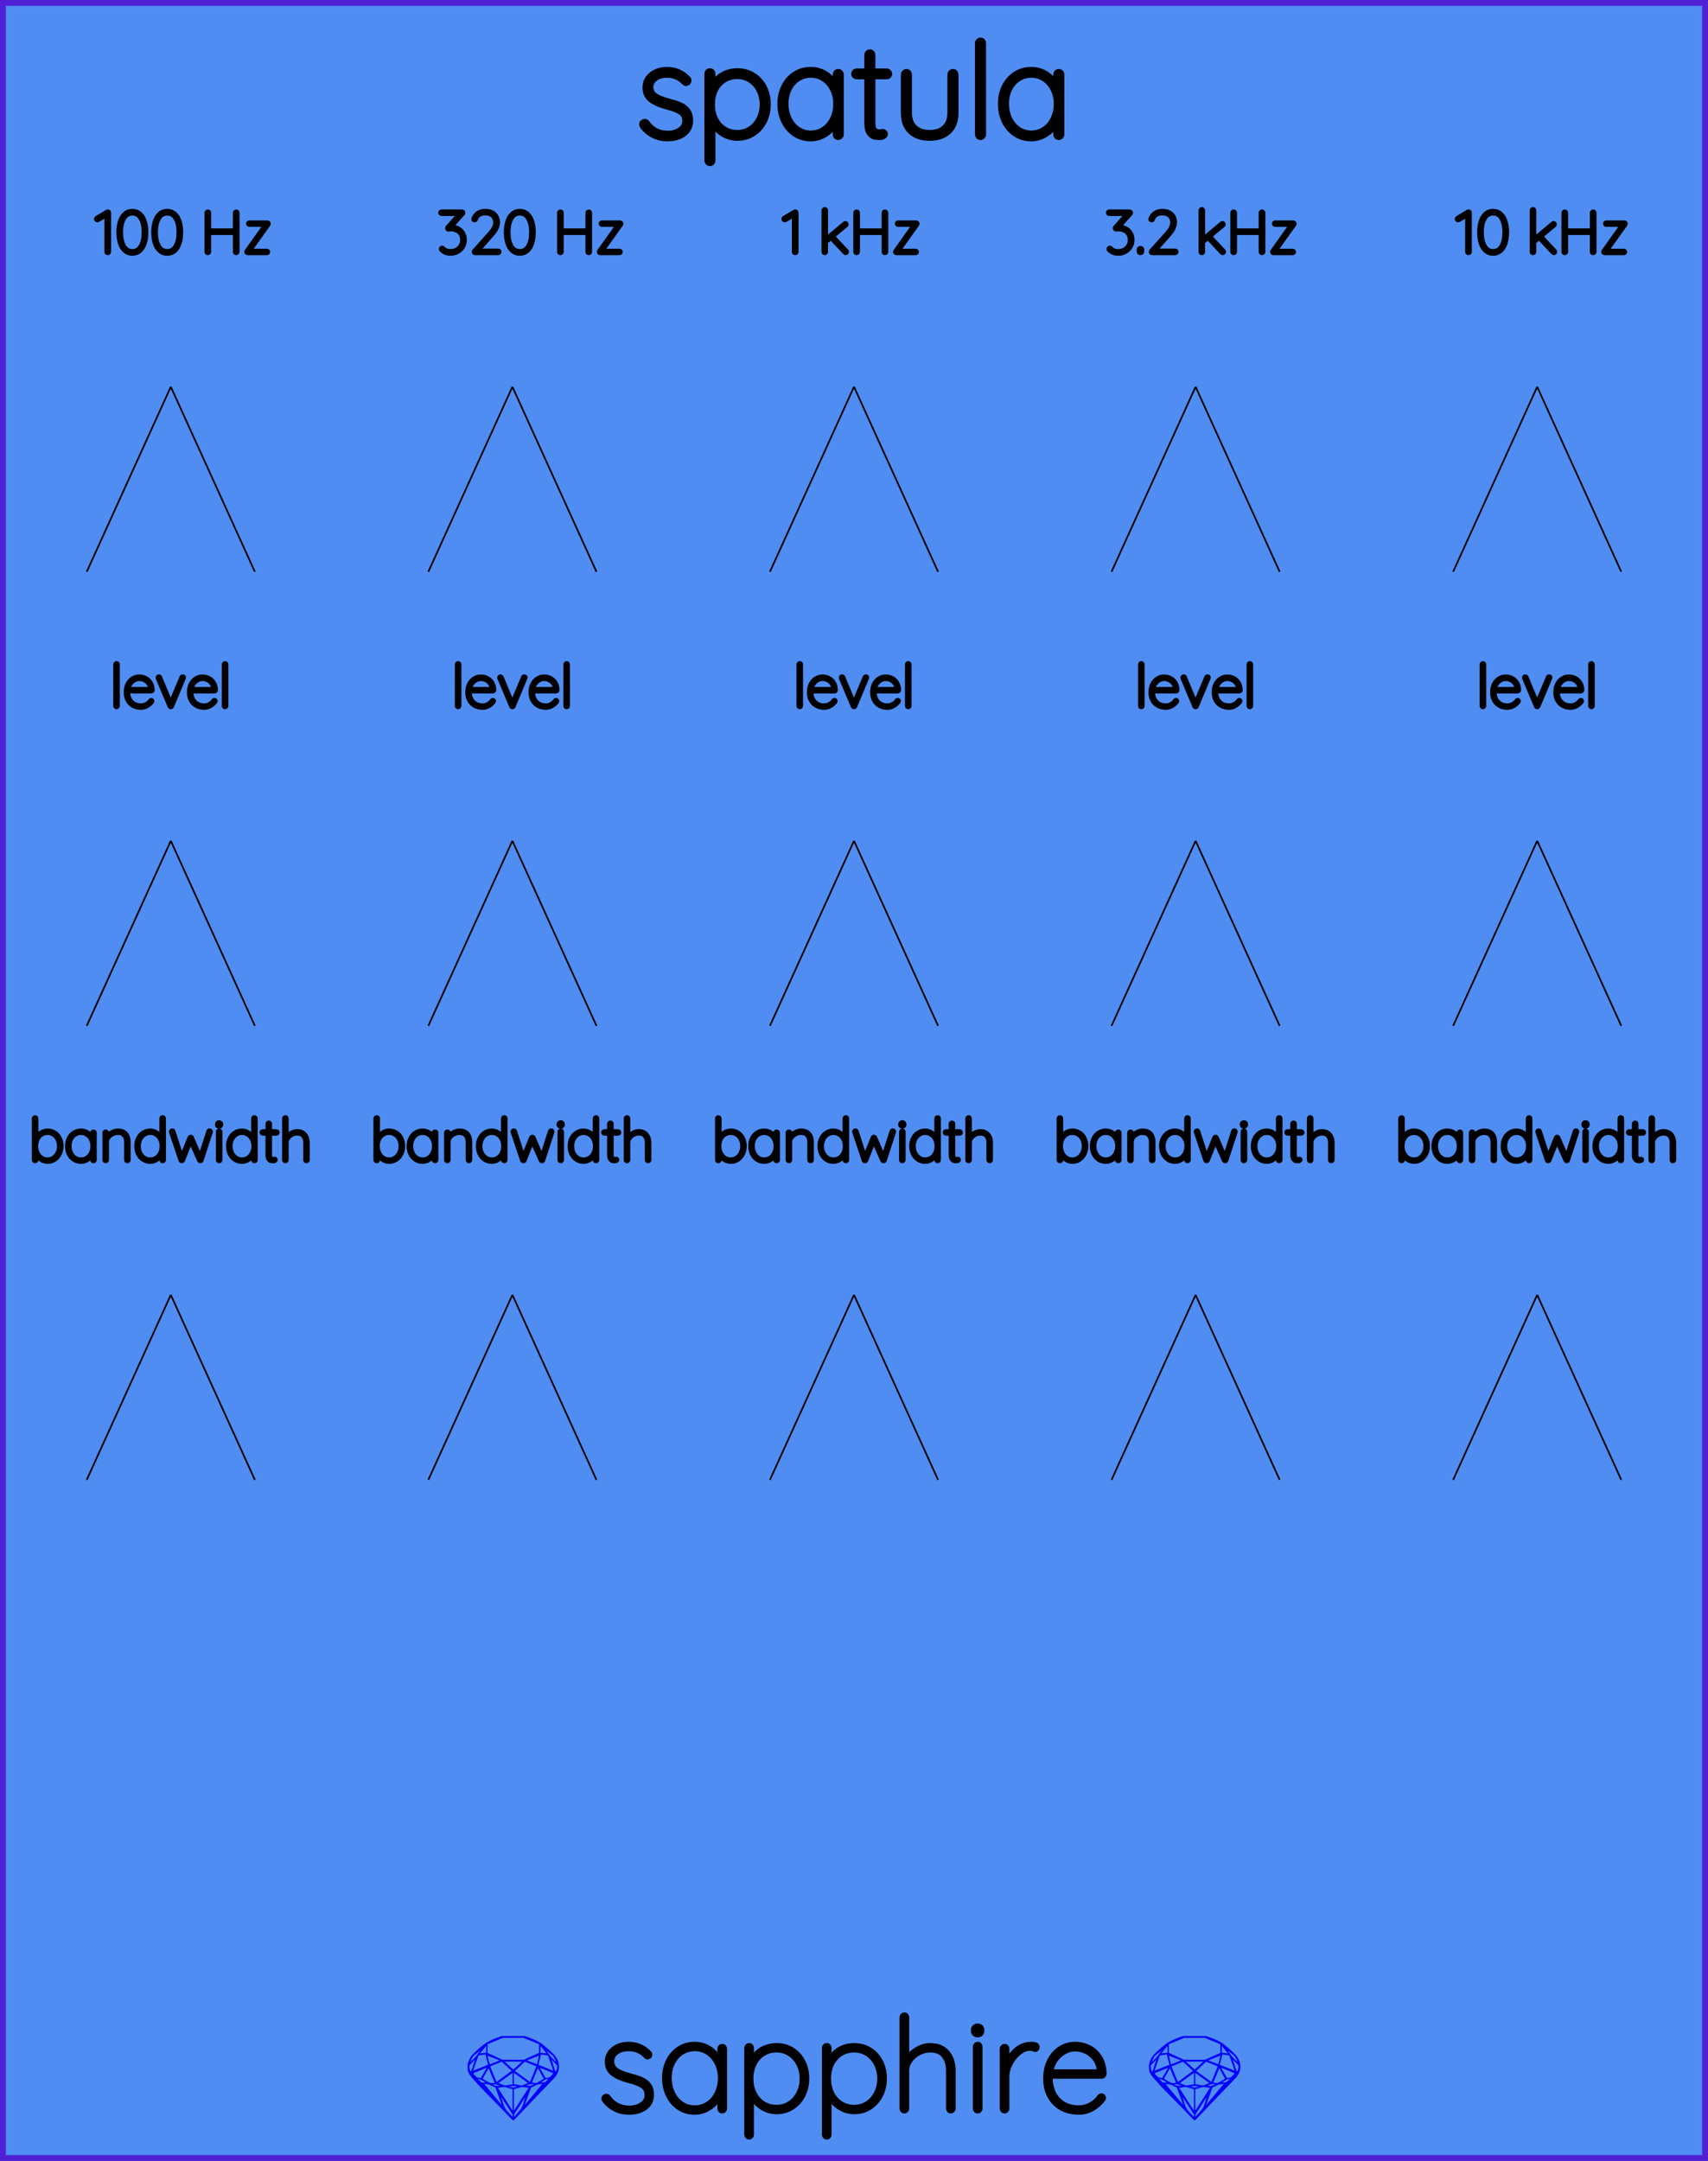 <?xml version="1.0" encoding="utf-8"?>
<svg xmlns="http://www.w3.org/2000/svg" width="101.60mm" height="128.50mm" viewBox="0 0 101.60 128.50">
    <g id="PanelLayer">
        <g id="ControlLayer" style="display:none;">
            <circle id="dispersion_0_knob" cx="10.16" cy="23" r="1" />
            <circle id="dispersion_0_atten" cx="5.16" cy="34" r="1" />
            <circle id="dispersion_0_cv" cx="15.16" cy="34" r="1" />
            <circle id="dispersion_1_knob" cx="30.48" cy="23" r="1" />
            <circle id="dispersion_1_atten" cx="25.48" cy="34" r="1" />
            <circle id="dispersion_1_cv" cx="35.48" cy="34" r="1" />
            <circle id="dispersion_2_knob" cx="50.8" cy="23" r="1" />
            <circle id="dispersion_2_atten" cx="45.8" cy="34" r="1" />
            <circle id="dispersion_2_cv" cx="55.8" cy="34" r="1" />
            <circle id="dispersion_3_knob" cx="71.12" cy="23" r="1" />
            <circle id="dispersion_3_atten" cx="66.12" cy="34" r="1" />
            <circle id="dispersion_3_cv" cx="76.12" cy="34" r="1" />
            <circle id="dispersion_4_knob" cx="91.44" cy="23" r="1" />
            <circle id="dispersion_4_atten" cx="86.44" cy="34" r="1" />
            <circle id="dispersion_4_cv" cx="96.44" cy="34" r="1" />
            <circle id="level_0_knob" cx="10.16" cy="50" r="1" />
            <circle id="level_0_atten" cx="5.16" cy="61" r="1" />
            <circle id="level_0_cv" cx="15.16" cy="61" r="1" />
            <circle id="level_1_knob" cx="30.48" cy="50" r="1" />
            <circle id="level_1_atten" cx="25.48" cy="61" r="1" />
            <circle id="level_1_cv" cx="35.48" cy="61" r="1" />
            <circle id="level_2_knob" cx="50.8" cy="50" r="1" />
            <circle id="level_2_atten" cx="45.8" cy="61" r="1" />
            <circle id="level_2_cv" cx="55.8" cy="61" r="1" />
            <circle id="level_3_knob" cx="71.12" cy="50" r="1" />
            <circle id="level_3_atten" cx="66.12" cy="61" r="1" />
            <circle id="level_3_cv" cx="76.12" cy="61" r="1" />
            <circle id="level_4_knob" cx="91.44" cy="50" r="1" />
            <circle id="level_4_atten" cx="86.44" cy="61" r="1" />
            <circle id="level_4_cv" cx="96.44" cy="61" r="1" />
            <circle id="bandwidth_0_knob" cx="10.16" cy="77" r="1" />
            <circle id="bandwidth_0_atten" cx="5.16" cy="88" r="1" />
            <circle id="bandwidth_0_cv" cx="15.16" cy="88" r="1" />
            <circle id="bandwidth_1_knob" cx="30.48" cy="77" r="1" />
            <circle id="bandwidth_1_atten" cx="25.48" cy="88" r="1" />
            <circle id="bandwidth_1_cv" cx="35.48" cy="88" r="1" />
            <circle id="bandwidth_2_knob" cx="50.8" cy="77" r="1" />
            <circle id="bandwidth_2_atten" cx="45.8" cy="88" r="1" />
            <circle id="bandwidth_2_cv" cx="55.8" cy="88" r="1" />
            <circle id="bandwidth_3_knob" cx="71.12" cy="77" r="1" />
            <circle id="bandwidth_3_atten" cx="66.12" cy="88" r="1" />
            <circle id="bandwidth_3_cv" cx="76.12" cy="88" r="1" />
            <circle id="bandwidth_4_knob" cx="91.44" cy="77" r="1" />
            <circle id="bandwidth_4_atten" cx="86.44" cy="88" r="1" />
            <circle id="bandwidth_4_cv" cx="96.44" cy="88" r="1" />
            <circle id="audio_input" cx="20" cy="100" r="1" />
            <circle id="audio_output" cx="80" cy="100" r="1" />
        </g>
        <rect id="border_rect" width="101.6" height="128.5" x="0" y="0" style="display:inline;fill:#4f8df2;fill-opacity:1;fill-rule:nonzero;stroke:#5021d4;stroke-width:0.7;stroke-linecap:round;stroke-linejoin:round;stroke-dasharray:none;stroke-opacity:1;image-rendering:auto" />
        <path id="model_name" d="M38.192 7.383Q38.192 7.329 38.254 7.282Q38.293 7.243 38.347 7.243Q38.425 7.243 38.471 7.305Q38.922 7.949 39.729 7.949Q40.14 7.949 40.451 7.744Q40.761 7.538 40.761 7.189Q40.761 6.832 40.489 6.653Q40.218 6.475 39.744 6.358Q39.116 6.203 38.755 5.943Q38.394 5.683 38.394 5.21Q38.394 4.752 38.759 4.453Q39.123 4.154 39.698 4.154Q40.016 4.154 40.33 4.278Q40.645 4.403 40.901 4.674Q40.955 4.721 40.955 4.783Q40.955 4.853 40.901 4.907Q40.839 4.938 40.8 4.938Q40.745 4.938 40.707 4.892Q40.303 4.449 39.667 4.449Q39.255 4.449 38.972 4.651Q38.689 4.853 38.689 5.21Q38.712 5.544 38.995 5.726Q39.279 5.908 39.83 6.048Q40.225 6.149 40.486 6.269Q40.745 6.389 40.901 6.607Q41.056 6.824 41.056 7.173Q41.056 7.662 40.679 7.946Q40.303 8.229 39.698 8.229Q38.813 8.229 38.246 7.53Q38.192 7.445 38.192 7.383ZM45.674 6.211Q45.674 6.77 45.437 7.224Q45.2 7.678 44.789 7.938Q44.378 8.198 43.873 8.198Q43.407 8.198 43.02 7.965Q42.631 7.732 42.383 7.305V9.548Q42.383 9.61 42.34 9.657Q42.298 9.703 42.228 9.703Q42.166 9.703 42.119 9.657Q42.073 9.61 42.073 9.548V4.387Q42.073 4.325 42.115 4.278Q42.158 4.232 42.228 4.232Q42.298 4.232 42.34 4.278Q42.383 4.325 42.383 4.387V5.101Q42.616 4.659 43.004 4.445Q43.392 4.232 43.873 4.232Q44.385 4.232 44.797 4.488Q45.208 4.744 45.441 5.194Q45.674 5.644 45.674 6.211ZM45.363 6.211Q45.363 5.73 45.165 5.346Q44.968 4.961 44.626 4.744Q44.285 4.527 43.858 4.527Q43.423 4.527 43.078 4.74Q42.732 4.954 42.542 5.338Q42.352 5.722 42.352 6.211Q42.352 6.7 42.542 7.084Q42.732 7.468 43.078 7.686Q43.423 7.903 43.858 7.903Q44.285 7.903 44.626 7.686Q44.968 7.468 45.165 7.08Q45.363 6.692 45.363 6.211ZM50.02 4.434V7.996Q50.02 8.058 49.973 8.105Q49.927 8.151 49.865 8.151Q49.795 8.151 49.752 8.105Q49.71 8.058 49.71 7.996V7.298Q49.516 7.693 49.112 7.961Q48.708 8.229 48.219 8.229Q47.707 8.229 47.296 7.961Q46.885 7.693 46.652 7.224Q46.419 6.754 46.419 6.172Q46.419 5.598 46.656 5.136Q46.892 4.674 47.304 4.414Q47.715 4.154 48.219 4.154Q48.724 4.154 49.127 4.418Q49.531 4.682 49.71 5.124V4.434Q49.71 4.372 49.752 4.325Q49.795 4.278 49.865 4.278Q49.935 4.278 49.977 4.325Q50.02 4.372 50.02 4.434ZM49.741 6.172Q49.741 5.699 49.547 5.303Q49.353 4.907 49.007 4.678Q48.662 4.449 48.235 4.449Q47.808 4.449 47.463 4.67Q47.117 4.892 46.923 5.284Q46.729 5.675 46.729 6.172Q46.729 6.669 46.923 7.072Q47.117 7.476 47.459 7.705Q47.8 7.934 48.235 7.934Q48.662 7.934 49.007 7.705Q49.353 7.476 49.547 7.072Q49.741 6.669 49.741 6.172ZM52.899 4.395Q52.899 4.457 52.857 4.5Q52.814 4.542 52.752 4.542H51.898V7.305Q51.898 7.647 52.019 7.759Q52.139 7.872 52.325 7.872Q52.356 7.872 52.414 7.856Q52.472 7.841 52.511 7.841Q52.566 7.841 52.605 7.883Q52.643 7.926 52.643 7.981Q52.643 8.05 52.55 8.101Q52.457 8.151 52.333 8.151Q52.139 8.151 52.007 8.124Q51.875 8.097 51.731 7.915Q51.588 7.732 51.588 7.321V4.542H50.951Q50.897 4.542 50.85 4.496Q50.804 4.449 50.804 4.395Q50.804 4.333 50.847 4.29Q50.889 4.247 50.951 4.247H51.588V3.262Q51.588 3.2 51.634 3.153Q51.681 3.107 51.743 3.107Q51.813 3.107 51.855 3.153Q51.898 3.2 51.898 3.262V4.247H52.752Q52.806 4.247 52.853 4.294Q52.899 4.341 52.899 4.395ZM56.842 4.434V6.692Q56.842 7.429 56.427 7.814Q56.012 8.198 55.298 8.198Q54.584 8.198 54.172 7.814Q53.761 7.429 53.761 6.692V4.434Q53.761 4.372 53.807 4.325Q53.854 4.278 53.916 4.278Q53.986 4.278 54.029 4.325Q54.071 4.372 54.071 4.434V6.692Q54.071 7.274 54.397 7.589Q54.723 7.903 55.298 7.903Q55.88 7.903 56.206 7.589Q56.532 7.274 56.532 6.692V4.434Q56.532 4.372 56.574 4.325Q56.617 4.278 56.687 4.278Q56.757 4.278 56.799 4.325Q56.842 4.372 56.842 4.434ZM58.324 8.151Q58.255 8.151 58.212 8.105Q58.169 8.058 58.169 7.996V2.563Q58.169 2.501 58.216 2.455Q58.262 2.408 58.324 2.408Q58.394 2.408 58.437 2.455Q58.48 2.501 58.48 2.563V7.996Q58.48 8.058 58.433 8.105Q58.386 8.151 58.324 8.151ZM63.136 4.434V7.996Q63.136 8.058 63.09 8.105Q63.043 8.151 62.981 8.151Q62.911 8.151 62.868 8.105Q62.826 8.058 62.826 7.996V7.298Q62.632 7.693 62.228 7.961Q61.825 8.229 61.336 8.229Q60.824 8.229 60.412 7.961Q60.001 7.693 59.768 7.224Q59.535 6.754 59.535 6.172Q59.535 5.598 59.772 5.136Q60.009 4.674 60.42 4.414Q60.831 4.154 61.336 4.154Q61.84 4.154 62.244 4.418Q62.647 4.682 62.826 5.124V4.434Q62.826 4.372 62.868 4.325Q62.911 4.278 62.981 4.278Q63.051 4.278 63.094 4.325Q63.136 4.372 63.136 4.434ZM62.857 6.172Q62.857 5.699 62.663 5.303Q62.469 4.907 62.123 4.678Q61.778 4.449 61.351 4.449Q60.924 4.449 60.579 4.67Q60.234 4.892 60.04 5.284Q59.846 5.675 59.846 6.172Q59.846 6.669 60.04 7.072Q60.234 7.476 60.575 7.705Q60.917 7.934 61.351 7.934Q61.778 7.934 62.123 7.705Q62.469 7.476 62.663 7.072Q62.857 6.669 62.857 6.172Z" style="display:inline;stroke:#000000;stroke-width:0.35;stroke-linecap:round;stroke-linejoin:bevel" />
        <g id="sapphire_insignia">
            <path id="brand_name" d="M35.906 124.775Q35.906 124.721 35.968 124.674Q36.007 124.636 36.062 124.636Q36.139 124.636 36.186 124.698Q36.636 125.342 37.443 125.342Q37.855 125.342 38.165 125.136Q38.475 124.93 38.475 124.581Q38.475 124.224 38.204 124.046Q37.932 123.867 37.459 123.751Q36.83 123.596 36.469 123.336Q36.108 123.076 36.108 122.602Q36.108 122.144 36.473 121.845Q36.838 121.547 37.412 121.547Q37.73 121.547 38.045 121.671Q38.359 121.795 38.615 122.067Q38.669 122.113 38.669 122.175Q38.669 122.245 38.615 122.299Q38.553 122.331 38.514 122.331Q38.46 122.331 38.421 122.284Q38.017 121.842 37.381 121.842Q36.97 121.842 36.686 122.043Q36.403 122.245 36.403 122.602Q36.426 122.936 36.71 123.118Q36.993 123.301 37.544 123.44Q37.94 123.541 38.2 123.662Q38.46 123.782 38.615 123.999Q38.77 124.216 38.77 124.566Q38.77 125.055 38.394 125.338Q38.017 125.621 37.412 125.621Q36.527 125.621 35.961 124.923Q35.906 124.837 35.906 124.775ZM43.117 121.826V125.388Q43.117 125.45 43.07 125.497Q43.023 125.544 42.961 125.544Q42.891 125.544 42.849 125.497Q42.806 125.45 42.806 125.388V124.69Q42.612 125.086 42.208 125.353Q41.805 125.621 41.316 125.621Q40.804 125.621 40.392 125.353Q39.981 125.086 39.748 124.616Q39.515 124.147 39.515 123.565Q39.515 122.99 39.752 122.528Q39.989 122.067 40.4 121.807Q40.811 121.547 41.316 121.547Q41.82 121.547 42.224 121.811Q42.627 122.074 42.806 122.517V121.826Q42.806 121.764 42.849 121.717Q42.891 121.671 42.961 121.671Q43.031 121.671 43.074 121.717Q43.117 121.764 43.117 121.826ZM42.837 123.565Q42.837 123.091 42.643 122.695Q42.449 122.299 42.104 122.071Q41.758 121.842 41.331 121.842Q40.905 121.842 40.559 122.063Q40.214 122.284 40.02 122.676Q39.826 123.068 39.826 123.565Q39.826 124.061 40.02 124.465Q40.214 124.868 40.555 125.097Q40.897 125.326 41.331 125.326Q41.758 125.326 42.104 125.097Q42.449 124.868 42.643 124.465Q42.837 124.061 42.837 123.565ZM48.006 123.603Q48.006 124.162 47.769 124.616Q47.533 125.07 47.121 125.33Q46.71 125.59 46.205 125.59Q45.74 125.59 45.352 125.357Q44.964 125.125 44.715 124.698V126.941Q44.715 127.003 44.673 127.049Q44.63 127.096 44.56 127.096Q44.498 127.096 44.451 127.049Q44.405 127.003 44.405 126.941V121.779Q44.405 121.717 44.447 121.671Q44.49 121.624 44.56 121.624Q44.63 121.624 44.673 121.671Q44.715 121.717 44.715 121.779V122.493Q44.948 122.051 45.336 121.838Q45.724 121.624 46.205 121.624Q46.718 121.624 47.129 121.88Q47.54 122.136 47.773 122.587Q48.006 123.037 48.006 123.603ZM47.696 123.603Q47.696 123.122 47.498 122.738Q47.3 122.354 46.958 122.136Q46.617 121.919 46.19 121.919Q45.755 121.919 45.41 122.133Q45.065 122.346 44.874 122.73Q44.684 123.114 44.684 123.603Q44.684 124.092 44.874 124.476Q45.065 124.861 45.41 125.078Q45.755 125.295 46.19 125.295Q46.617 125.295 46.958 125.078Q47.3 124.861 47.498 124.473Q47.696 124.085 47.696 123.603ZM52.624 123.603Q52.624 124.162 52.387 124.616Q52.15 125.07 51.739 125.33Q51.328 125.59 50.823 125.59Q50.358 125.59 49.97 125.357Q49.581 125.125 49.333 124.698V126.941Q49.333 127.003 49.291 127.049Q49.248 127.096 49.178 127.096Q49.116 127.096 49.069 127.049Q49.023 127.003 49.023 126.941V121.779Q49.023 121.717 49.065 121.671Q49.108 121.624 49.178 121.624Q49.248 121.624 49.291 121.671Q49.333 121.717 49.333 121.779V122.493Q49.566 122.051 49.954 121.838Q50.342 121.624 50.823 121.624Q51.336 121.624 51.747 121.88Q52.158 122.136 52.391 122.587Q52.624 123.037 52.624 123.603ZM52.313 123.603Q52.313 123.122 52.115 122.738Q51.918 122.354 51.576 122.136Q51.235 121.919 50.808 121.919Q50.373 121.919 50.028 122.133Q49.682 122.346 49.492 122.73Q49.302 123.114 49.302 123.603Q49.302 124.092 49.492 124.476Q49.682 124.861 50.028 125.078Q50.373 125.295 50.808 125.295Q51.235 125.295 51.576 125.078Q51.918 124.861 52.115 124.473Q52.313 124.085 52.313 123.603ZM56.714 123.122V125.388Q56.714 125.45 56.667 125.497Q56.621 125.544 56.559 125.544Q56.489 125.544 56.446 125.497Q56.404 125.45 56.404 125.388V123.122Q56.404 122.587 56.14 122.253Q55.876 121.919 55.333 121.919Q54.999 121.919 54.677 122.082Q54.355 122.245 54.153 122.525Q53.951 122.804 53.951 123.122V125.388Q53.951 125.45 53.904 125.497Q53.858 125.544 53.796 125.544Q53.726 125.544 53.683 125.497Q53.641 125.45 53.641 125.388V119.956Q53.641 119.894 53.687 119.847Q53.734 119.8 53.796 119.8Q53.866 119.8 53.908 119.847Q53.951 119.894 53.951 119.956V122.408Q54.168 122.067 54.553 121.845Q54.937 121.624 55.333 121.624Q56 121.624 56.357 122.047Q56.714 122.47 56.714 123.122ZM58.157 125.544Q58.088 125.544 58.045 125.497Q58.002 125.45 58.002 125.388V121.702Q58.002 121.64 58.049 121.593Q58.095 121.547 58.157 121.547Q58.227 121.547 58.27 121.593Q58.313 121.64 58.313 121.702V125.388Q58.313 125.45 58.266 125.497Q58.22 125.544 58.157 125.544ZM57.886 120.771V120.708Q57.886 120.6 57.964 120.53Q58.041 120.46 58.165 120.46Q58.274 120.46 58.348 120.53Q58.421 120.6 58.421 120.708V120.771Q58.421 120.879 58.348 120.949Q58.274 121.019 58.157 121.019Q58.033 121.019 57.96 120.949Q57.886 120.879 57.886 120.771ZM61.712 121.725Q61.712 121.795 61.673 121.842Q61.635 121.888 61.572 121.888Q61.549 121.888 61.46 121.853Q61.371 121.818 61.27 121.818Q60.952 121.818 60.633 122.071Q60.315 122.323 60.113 122.707Q59.911 123.091 59.911 123.448V125.388Q59.911 125.45 59.865 125.497Q59.818 125.544 59.756 125.544Q59.687 125.544 59.644 125.497Q59.601 125.45 59.601 125.388V121.826Q59.601 121.764 59.648 121.717Q59.694 121.671 59.756 121.671Q59.826 121.671 59.869 121.717Q59.911 121.764 59.911 121.826V122.649Q60.09 122.175 60.467 121.865Q60.843 121.554 61.355 121.547Q61.712 121.547 61.712 121.725ZM65.655 124.752Q65.655 124.806 65.624 124.845Q65.368 125.187 64.987 125.404Q64.607 125.621 64.172 125.621Q63.59 125.621 63.14 125.373Q62.69 125.125 62.438 124.667Q62.186 124.209 62.186 123.603Q62.186 122.982 62.43 122.513Q62.675 122.043 63.078 121.795Q63.482 121.547 63.94 121.547Q64.397 121.547 64.789 121.745Q65.181 121.942 65.43 122.338Q65.678 122.734 65.694 123.316Q65.694 123.378 65.647 123.429Q65.6 123.479 65.538 123.479H62.488V123.58Q62.488 124.061 62.682 124.461Q62.876 124.861 63.257 125.093Q63.637 125.326 64.172 125.326Q64.545 125.326 64.875 125.144Q65.205 124.962 65.391 124.682Q65.445 124.612 65.523 124.612Q65.577 124.612 65.616 124.655Q65.655 124.698 65.655 124.752ZM62.519 123.184H65.375V123.114Q65.337 122.719 65.123 122.435Q64.91 122.152 64.595 122.005Q64.281 121.857 63.94 121.857Q63.652 121.857 63.354 122.008Q63.055 122.16 62.826 122.459Q62.597 122.757 62.519 123.184Z" style="fill:#000000;stroke:#000000;stroke-width:0.265;stroke-linecap:square" />
            <g id="gemstones" style="stroke-width:0;fill:#0000ff;stroke:#2e2114;stroke-linecap:square;stroke-opacity:1">
                <path d="m 33.250,122.900 q 0,0.342 -0.243,0.631 -0.044,0.052 -0.204,0.215 -0.187,0.19 -0.785,0.813 l -1.444,1.513 q -0.019,0.003 -0.044,0.003 -0.028,0 -0.041,-0.003 -0.083,-0.083 -0.648,-0.675 -0.469,-0.474 -0.934,-0.948 -0.557,-0.568 -0.898,-0.981 -0.132,-0.16 -0.168,-0.298 -0.028,-0.102 -0.028,-0.342 0,-0.11 0.072,-0.289 0.066,-0.165 0.141,-0.265 0.119,-0.157 0.422,-0.424 0.284,-0.251 0.474,-0.375 0.273,-0.179 0.819,-0.367 0.096,-0.033 0.11,-0.033 h 1.361 q 0.011,0 0.105,0.033 0.568,0.201 0.824,0.367 0.165,0.105 0.474,0.378 0.322,0.284 0.422,0.422 0.215,0.295 0.215,0.626 z m -0.168,-0.273 q -0.033,-0.107 -0.135,-0.309 -0.072,-0.094 -0.209,-0.198 -0.119,-0.085 -0.234,-0.171 0.245,0.364 0.579,0.678 z m -0.573,-0.524 -0.358,-0.446 v 0.411 z m 0.637,0.758 q 0,-0.052 -0.342,-0.394 l 0.229,0.703 h 0.05 q 0.063,-0.218 0.063,-0.309 z m -0.232,0.273 -0.317,-0.904 -0.411,-0.063 -0.16,0.615 z m 0.003,0.154 -0.772,-0.32 h -0.03 l 0.345,0.606 q 0.08,-0.003 0.234,-0.047 0.025,-0.014 0.223,-0.24 z m -0.857,-1.05 -0.719,0.284 0.604,0.226 z m 0,-0.163 v -0.515 l -0.918,-0.38 h -1.224 l -0.918,0.38 v 0.515 l 0.898,0.408 h 1.254 z m 0.573,1.538 q -0.069,0.011 -0.198,0.052 -0.085,0.055 -0.259,0.163 0.019,0 0.063,0.003 0.041,0 0.063,0 0.119,0 0.19,-0.069 0.072,-0.072 0.141,-0.149 z m -0.289,0.003 -0.347,-0.631 -0.364,0.879 q 0.025,-0.017 0.066,-0.017 0.03,0 0.085,0.011 0.058,0.008 0.088,0.008 0.05,0 0.229,-0.107 0.229,-0.138 0.243,-0.143 z m -0.441,-0.741 -0.684,-0.276 -0.593,0.548 0.904,0.656 z m -0.854,-0.284 h -1.036 l 0.524,0.474 z m 0.75,1.367 q -0.229,-0.03 -0.229,-0.03 -0.036,0 -0.273,0.094 l 0.19,0.019 q 0.011,0 0.311,-0.083 z m -0.389,-0.088 -0.843,-0.612 v 0.675 l 0.471,0.083 z m 0.854,0.05 q -0.099,0.006 -0.295,0.039 -0.011,0.003 -0.378,0.176 -0.13,0.347 -0.38,1.042 z m -2.544,-1.397 -0.719,-0.284 0.124,0.518 z m -0.802,-0.455 v -0.411 l -0.367,0.446 z m 1.516,1.072 -0.593,-0.54 -0.684,0.276 0.38,0.929 z m 0.369,0.943 q -0.033,-0.003 -0.135,-0.025 -0.085,-0.017 -0.138,-0.017 -0.052,0 -0.138,0.017 -0.102,0.022 -0.135,0.025 0.265,0.047 0.273,0.047 0.008,0 0.273,-0.047 z m -0.309,-0.138 v -0.686 l -0.843,0.612 0.372,0.146 z m 0.951,0.207 -0.397,-0.055 -0.48,0.141 v 1.276 z m -2.888,-2.202 q -0.119,0.085 -0.234,0.174 -0.146,0.107 -0.209,0.196 -0.044,0.105 -0.135,0.314 0.369,-0.364 0.579,-0.684 z m 0.477,0.832 -0.16,-0.615 -0.411,0.063 -0.317,0.904 z m 0.394,1.083 -0.364,-0.879 -0.356,0.631 q 0.435,0.251 0.452,0.251 0.091,0 0.267,-0.003 z m 1.822,0.83 q -0.132,0.212 -0.405,0.634 -0.077,0.107 -0.22,0.328 -0.058,0.105 -0.055,0.226 0.16,-0.152 0.433,-0.496 0.077,-0.13 0.141,-0.339 0.055,-0.176 0.107,-0.353 z m -1.494,-0.661 -0.27,-0.088 -0.008,-0.011 q -0.025,0 -0.107,0.011 -0.066,0.006 -0.107,0.006 0.273,0.091 0.311,0.091 0.025,0 0.182,-0.008 z m -0.81,-1.064 h -0.03 l -0.772,0.32 q 0.066,0.097 0.223,0.24 0.077,0.014 0.234,0.047 z m -0.689,-0.502 q -0.342,0.347 -0.342,0.394 0,0.08 0.063,0.309 h 0.05 z m 2.235,3.045 v -1.276 l -0.48,-0.141 -0.397,0.055 z m -1.607,-1.676 q -0.256,-0.182 -0.458,-0.223 0.066,0.077 0.204,0.223 z m 1.61,2.045 v -0.138 l -0.684,-1.05 q 0.052,0.176 0.107,0.353 0.063,0.209 0.141,0.339 0.069,0.119 0.204,0.259 0.116,0.119 0.232,0.237 z m -0.645,-0.706 q -0.116,-0.328 -0.38,-1.042 -0.135,-0.066 -0.273,-0.13 -0.16,-0.072 -0.289,-0.072 -0.052,0 -0.11,-0.014 z" />
                <path d="m 73.780,122.900 q 0,0.342 -0.243,0.631 -0.044,0.052 -0.204,0.215 -0.187,0.19 -0.785,0.813 l -1.444,1.513 q -0.019,0.003 -0.044,0.003 -0.028,0 -0.041,-0.003 -0.083,-0.083 -0.648,-0.675 -0.469,-0.474 -0.934,-0.948 -0.557,-0.568 -0.898,-0.981 -0.132,-0.16 -0.168,-0.298 -0.028,-0.102 -0.028,-0.342 0,-0.11 0.072,-0.289 0.066,-0.165 0.141,-0.265 0.119,-0.157 0.422,-0.424 0.284,-0.251 0.474,-0.375 0.273,-0.179 0.819,-0.367 0.096,-0.033 0.11,-0.033 h 1.361 q 0.011,0 0.105,0.033 0.568,0.201 0.824,0.367 0.165,0.105 0.474,0.378 0.322,0.284 0.422,0.422 0.215,0.295 0.215,0.626 z m -0.168,-0.273 q -0.033,-0.107 -0.135,-0.309 -0.072,-0.094 -0.209,-0.198 -0.119,-0.085 -0.234,-0.171 0.245,0.364 0.579,0.678 z m -0.573,-0.524 -0.358,-0.446 v 0.411 z m 0.637,0.758 q 0,-0.052 -0.342,-0.394 l 0.229,0.703 h 0.05 q 0.063,-0.218 0.063,-0.309 z m -0.232,0.273 -0.317,-0.904 -0.411,-0.063 -0.16,0.615 z m 0.003,0.154 -0.772,-0.32 h -0.03 l 0.345,0.606 q 0.08,-0.003 0.234,-0.047 0.025,-0.014 0.223,-0.24 z m -0.857,-1.05 -0.719,0.284 0.604,0.226 z m 0,-0.163 v -0.515 l -0.918,-0.38 h -1.224 l -0.918,0.38 v 0.515 l 0.898,0.408 h 1.254 z m 0.573,1.538 q -0.069,0.011 -0.198,0.052 -0.085,0.055 -0.259,0.163 0.019,0 0.063,0.003 0.041,0 0.063,0 0.119,0 0.19,-0.069 0.072,-0.072 0.141,-0.149 z m -0.289,0.003 -0.347,-0.631 -0.364,0.879 q 0.025,-0.017 0.066,-0.017 0.03,0 0.085,0.011 0.058,0.008 0.088,0.008 0.05,0 0.229,-0.107 0.229,-0.138 0.243,-0.143 z m -0.441,-0.741 -0.684,-0.276 -0.593,0.548 0.904,0.656 z m -0.854,-0.284 h -1.036 l 0.524,0.474 z m 0.75,1.367 q -0.229,-0.03 -0.229,-0.03 -0.036,0 -0.273,0.094 l 0.19,0.019 q 0.011,0 0.311,-0.083 z m -0.389,-0.088 -0.843,-0.612 v 0.675 l 0.471,0.083 z m 0.854,0.05 q -0.099,0.006 -0.295,0.039 -0.011,0.003 -0.378,0.176 -0.13,0.347 -0.38,1.042 z m -2.544,-1.397 -0.719,-0.284 0.124,0.518 z m -0.802,-0.455 v -0.411 l -0.367,0.446 z m 1.516,1.072 -0.593,-0.54 -0.684,0.276 0.38,0.929 z m 0.369,0.943 q -0.033,-0.003 -0.135,-0.025 -0.085,-0.017 -0.138,-0.017 -0.052,0 -0.138,0.017 -0.102,0.022 -0.135,0.025 0.265,0.047 0.273,0.047 0.008,0 0.273,-0.047 z m -0.309,-0.138 v -0.686 l -0.843,0.612 0.372,0.146 z m 0.951,0.207 -0.397,-0.055 -0.48,0.141 v 1.276 z m -2.888,-2.202 q -0.119,0.085 -0.234,0.174 -0.146,0.107 -0.209,0.196 -0.044,0.105 -0.135,0.314 0.369,-0.364 0.579,-0.684 z m 0.477,0.832 -0.16,-0.615 -0.411,0.063 -0.317,0.904 z m 0.394,1.083 -0.364,-0.879 -0.356,0.631 q 0.435,0.251 0.452,0.251 0.091,0 0.267,-0.003 z m 1.822,0.83 q -0.132,0.212 -0.405,0.634 -0.077,0.107 -0.22,0.328 -0.058,0.105 -0.055,0.226 0.16,-0.152 0.433,-0.496 0.077,-0.13 0.141,-0.339 0.055,-0.176 0.107,-0.353 z m -1.494,-0.661 -0.27,-0.088 -0.008,-0.011 q -0.025,0 -0.107,0.011 -0.066,0.006 -0.107,0.006 0.273,0.091 0.311,0.091 0.025,0 0.182,-0.008 z m -0.81,-1.064 h -0.03 l -0.772,0.32 q 0.066,0.097 0.223,0.24 0.077,0.014 0.234,0.047 z m -0.689,-0.502 q -0.342,0.347 -0.342,0.394 0,0.08 0.063,0.309 h 0.05 z m 2.235,3.045 v -1.276 l -0.48,-0.141 -0.397,0.055 z m -1.607,-1.676 q -0.256,-0.182 -0.458,-0.223 0.066,0.077 0.204,0.223 z m 1.61,2.045 v -0.138 l -0.684,-1.05 q 0.052,0.176 0.107,0.353 0.063,0.209 0.141,0.339 0.069,0.119 0.204,0.259 0.116,0.119 0.232,0.237 z m -0.645,-0.706 q -0.116,-0.328 -0.38,-1.042 -0.135,-0.066 -0.273,-0.13 -0.16,-0.072 -0.289,-0.072 -0.052,0 -0.11,-0.014 z" />
            </g>
        </g>
        <path d="M6.483 12.65V14.978Q6.483 15.007 6.462 15.028Q6.441 15.049 6.409 15.049Q6.378 15.049 6.356 15.028Q6.335 15.007 6.335 14.978V12.784L5.82 13.091Q5.81 13.098 5.792 13.098Q5.76 13.098 5.737 13.072Q5.714 13.045 5.714 13.02Q5.714 12.989 5.753 12.96L6.371 12.59Q6.388 12.576 6.413 12.576Q6.445 12.576 6.464 12.597Q6.483 12.618 6.483 12.65ZM7.048 13.814Q7.048 13.454 7.14 13.167Q7.231 12.879 7.417 12.712Q7.602 12.544 7.873 12.544Q8.145 12.544 8.33 12.712Q8.515 12.879 8.607 13.167Q8.699 13.454 8.699 13.814Q8.699 14.174 8.607 14.461Q8.515 14.749 8.33 14.916Q8.145 15.084 7.873 15.084Q7.602 15.084 7.417 14.916Q7.231 14.749 7.14 14.461Q7.048 14.174 7.048 13.814ZM8.551 13.814Q8.551 13.306 8.376 12.999Q8.201 12.692 7.873 12.692Q7.545 12.692 7.371 12.999Q7.196 13.306 7.196 13.814Q7.196 14.322 7.371 14.629Q7.545 14.936 7.873 14.936Q8.201 14.936 8.376 14.629Q8.551 14.322 8.551 13.814ZM9.122 13.814Q9.122 13.454 9.214 13.167Q9.306 12.879 9.491 12.712Q9.676 12.544 9.948 12.544Q10.219 12.544 10.405 12.712Q10.59 12.879 10.681 13.167Q10.773 13.454 10.773 13.814Q10.773 14.174 10.681 14.461Q10.59 14.749 10.405 14.916Q10.219 15.084 9.948 15.084Q9.676 15.084 9.491 14.916Q9.306 14.749 9.214 14.461Q9.122 14.174 9.122 13.814ZM10.625 13.814Q10.625 13.306 10.45 12.999Q10.276 12.692 9.948 12.692Q9.62 12.692 9.445 12.999Q9.27 13.306 9.27 13.814Q9.27 14.322 9.445 14.629Q9.62 14.936 9.948 14.936Q10.276 14.936 10.45 14.629Q10.625 14.322 10.625 13.814ZM14.125 12.653V14.975Q14.121 15.007 14.1 15.028Q14.079 15.049 14.051 15.049Q14.015 15.049 13.996 15.028Q13.976 15.007 13.976 14.975V13.849H12.438V14.975Q12.435 15.007 12.414 15.028Q12.393 15.049 12.364 15.049Q12.329 15.049 12.31 15.028Q12.29 15.007 12.29 14.975V12.653Q12.29 12.622 12.311 12.601Q12.332 12.579 12.364 12.579Q12.396 12.579 12.417 12.601Q12.438 12.622 12.438 12.653V13.708H13.976V12.653Q13.976 12.622 13.998 12.601Q14.019 12.579 14.051 12.579Q14.082 12.579 14.104 12.601Q14.125 12.622 14.125 12.653ZM15.966 13.352 14.851 14.915H15.878Q15.906 14.915 15.927 14.936Q15.948 14.957 15.948 14.982Q15.948 15.01 15.927 15.029Q15.906 15.049 15.878 15.049H14.728Q14.696 15.049 14.675 15.024Q14.654 14.999 14.654 14.978Q14.654 14.957 14.671 14.932L15.786 13.366H14.834Q14.806 13.366 14.784 13.347Q14.763 13.327 14.763 13.299Q14.763 13.271 14.784 13.251Q14.806 13.232 14.834 13.232H15.913Q15.941 13.232 15.961 13.253Q15.98 13.274 15.984 13.303Q15.984 13.327 15.966 13.352Z" style="stroke:#000000;stroke-width:0.25;stroke-linecap:round;stroke-linejoin:bevel" />
        <path d="M 10.16,23.00 L 5.16,34.00 z L 15.16,34.00 z " style="stroke:#000000;stroke-width:0.1;stroke-linecap:round;stroke-linejoin:bevel;stroke-dasharray:none" />
        <path d="M27.643 14.269Q27.643 14.506 27.528 14.691Q27.414 14.876 27.22 14.98Q27.026 15.084 26.8 15.084Q26.641 15.084 26.498 15.028Q26.355 14.971 26.25 14.858Q26.228 14.837 26.228 14.809Q26.228 14.781 26.25 14.756Q26.271 14.731 26.302 14.731Q26.334 14.731 26.366 14.767Q26.521 14.936 26.8 14.936Q26.994 14.936 27.153 14.851Q27.311 14.767 27.403 14.613Q27.495 14.46 27.495 14.269Q27.495 14.054 27.398 13.911Q27.301 13.768 27.146 13.701Q26.99 13.634 26.818 13.634Q26.782 13.634 26.731 13.639Q26.68 13.645 26.673 13.645Q26.641 13.645 26.622 13.624Q26.602 13.602 26.602 13.567Q26.602 13.535 26.62 13.518L27.333 12.72H26.264Q26.235 12.72 26.214 12.699Q26.193 12.678 26.193 12.65Q26.193 12.618 26.214 12.599Q26.235 12.579 26.264 12.579H27.484Q27.523 12.579 27.541 12.606Q27.558 12.632 27.558 12.653Q27.558 12.682 27.537 12.703L26.835 13.493Q26.849 13.49 26.87 13.49Q27.068 13.49 27.244 13.578Q27.421 13.666 27.532 13.842Q27.643 14.019 27.643 14.269ZM29.707 14.978Q29.707 15.01 29.686 15.029Q29.665 15.049 29.636 15.049H28.275Q28.239 15.049 28.213 15.031Q28.186 15.014 28.186 14.975Q28.186 14.954 28.204 14.929L29.033 14.005Q29.255 13.768 29.358 13.59Q29.46 13.412 29.46 13.239Q29.46 12.975 29.303 12.83Q29.146 12.685 28.853 12.685Q28.659 12.685 28.513 12.772Q28.366 12.858 28.303 13.045Q28.296 13.066 28.28 13.084Q28.264 13.101 28.236 13.101Q28.211 13.101 28.185 13.084Q28.158 13.066 28.158 13.045Q28.158 13.027 28.176 12.982Q28.257 12.77 28.442 12.657Q28.627 12.544 28.864 12.544Q29.22 12.544 29.418 12.731Q29.615 12.918 29.615 13.225Q29.615 13.412 29.513 13.61Q29.41 13.807 29.149 14.089L28.43 14.908H29.636Q29.665 14.908 29.686 14.929Q29.707 14.95 29.707 14.978ZM30.095 13.814Q30.095 13.454 30.187 13.167Q30.278 12.879 30.463 12.712Q30.649 12.544 30.92 12.544Q31.192 12.544 31.377 12.712Q31.562 12.879 31.654 13.167Q31.746 13.454 31.746 13.814Q31.746 14.174 31.654 14.461Q31.562 14.749 31.377 14.916Q31.192 15.084 30.92 15.084Q30.649 15.084 30.463 14.916Q30.278 14.749 30.187 14.461Q30.095 14.174 30.095 13.814ZM31.598 13.814Q31.598 13.306 31.423 12.999Q31.248 12.692 30.92 12.692Q30.592 12.692 30.418 12.999Q30.243 13.306 30.243 13.814Q30.243 14.322 30.418 14.629Q30.592 14.936 30.92 14.936Q31.248 14.936 31.423 14.629Q31.598 14.322 31.598 13.814ZM35.097 12.653V14.975Q35.094 15.007 35.073 15.028Q35.051 15.049 35.023 15.049Q34.988 15.049 34.968 15.028Q34.949 15.007 34.949 14.975V13.849H33.411V14.975Q33.407 15.007 33.386 15.028Q33.365 15.049 33.337 15.049Q33.302 15.049 33.282 15.028Q33.263 15.007 33.263 14.975V12.653Q33.263 12.622 33.284 12.601Q33.305 12.579 33.337 12.579Q33.369 12.579 33.39 12.601Q33.411 12.622 33.411 12.653V13.708H34.949V12.653Q34.949 12.622 34.97 12.601Q34.991 12.579 35.023 12.579Q35.055 12.579 35.076 12.601Q35.097 12.622 35.097 12.653ZM36.939 13.352 35.824 14.915H36.851Q36.879 14.915 36.9 14.936Q36.921 14.957 36.921 14.982Q36.921 15.01 36.9 15.029Q36.879 15.049 36.851 15.049H35.7Q35.669 15.049 35.648 15.024Q35.626 14.999 35.626 14.978Q35.626 14.957 35.644 14.932L36.759 13.366H35.806Q35.778 13.366 35.757 13.347Q35.736 13.327 35.736 13.299Q35.736 13.271 35.757 13.251Q35.778 13.232 35.806 13.232H36.886Q36.914 13.232 36.934 13.253Q36.953 13.274 36.956 13.303Q36.956 13.327 36.939 13.352Z" style="stroke:#000000;stroke-width:0.25;stroke-linecap:round;stroke-linejoin:bevel" />
        <path d="M 30.48,23.00 L 25.48,34.00 z L 35.48,34.00 z " style="stroke:#000000;stroke-width:0.1;stroke-linecap:round;stroke-linejoin:bevel;stroke-dasharray:none" />
        <path d="M47.375 12.65V14.978Q47.375 15.007 47.354 15.028Q47.333 15.049 47.301 15.049Q47.269 15.049 47.248 15.028Q47.227 15.007 47.227 14.978V12.784L46.712 13.091Q46.701 13.098 46.684 13.098Q46.652 13.098 46.629 13.072Q46.606 13.045 46.606 13.02Q46.606 12.989 46.645 12.96L47.262 12.59Q47.28 12.576 47.305 12.576Q47.336 12.576 47.356 12.597Q47.375 12.618 47.375 12.65ZM50.377 14.978Q50.377 15.01 50.351 15.029Q50.324 15.049 50.307 15.049Q50.279 15.049 50.254 15.024L49.428 14.146L49.132 14.393V14.978Q49.132 15.007 49.112 15.028Q49.093 15.049 49.061 15.049Q49.03 15.049 49.01 15.028Q48.991 15.007 48.991 14.978V12.509Q48.991 12.481 49.01 12.459Q49.03 12.438 49.061 12.438Q49.093 12.438 49.112 12.459Q49.132 12.481 49.132 12.509V14.216L50.24 13.289Q50.261 13.267 50.285 13.267Q50.314 13.267 50.335 13.289Q50.356 13.31 50.356 13.341Q50.356 13.373 50.331 13.394L49.538 14.054L50.356 14.925Q50.377 14.947 50.377 14.978ZM52.716 12.653V14.975Q52.713 15.007 52.691 15.028Q52.67 15.049 52.642 15.049Q52.607 15.049 52.587 15.028Q52.568 15.007 52.568 14.975V13.849H51.03V14.975Q51.026 15.007 51.005 15.028Q50.984 15.049 50.956 15.049Q50.92 15.049 50.901 15.028Q50.882 15.007 50.882 14.975V12.653Q50.882 12.622 50.903 12.601Q50.924 12.579 50.956 12.579Q50.988 12.579 51.009 12.601Q51.03 12.622 51.03 12.653V13.708H52.568V12.653Q52.568 12.622 52.589 12.601Q52.61 12.579 52.642 12.579Q52.674 12.579 52.695 12.601Q52.716 12.622 52.716 12.653ZM54.558 13.352 53.443 14.915H54.469Q54.498 14.915 54.519 14.936Q54.54 14.957 54.54 14.982Q54.54 15.01 54.519 15.029Q54.498 15.049 54.469 15.049H53.319Q53.288 15.049 53.267 15.024Q53.245 14.999 53.245 14.978Q53.245 14.957 53.263 14.932L54.378 13.366H53.425Q53.397 13.366 53.376 13.347Q53.355 13.327 53.355 13.299Q53.355 13.271 53.376 13.251Q53.397 13.232 53.425 13.232H54.505Q54.533 13.232 54.552 13.253Q54.572 13.274 54.575 13.303Q54.575 13.327 54.558 13.352Z" style="stroke:#000000;stroke-width:0.25;stroke-linecap:round;stroke-linejoin:bevel" />
        <path d="M 50.80,23.00 L 45.80,34.00 z L 55.80,34.00 z " style="stroke:#000000;stroke-width:0.1;stroke-linecap:round;stroke-linejoin:bevel;stroke-dasharray:none" />
        <path d="M67.359 14.269Q67.359 14.506 67.244 14.691Q67.129 14.876 66.936 14.98Q66.741 15.084 66.516 15.084Q66.357 15.084 66.214 15.028Q66.071 14.971 65.965 14.858Q65.944 14.837 65.944 14.809Q65.944 14.781 65.965 14.756Q65.987 14.731 66.018 14.731Q66.05 14.731 66.082 14.767Q66.237 14.936 66.516 14.936Q66.71 14.936 66.868 14.851Q67.027 14.767 67.119 14.613Q67.211 14.46 67.211 14.269Q67.211 14.054 67.114 13.911Q67.017 13.768 66.861 13.701Q66.706 13.634 66.533 13.634Q66.498 13.634 66.447 13.639Q66.396 13.645 66.389 13.645Q66.357 13.645 66.338 13.624Q66.318 13.602 66.318 13.567Q66.318 13.535 66.336 13.518L67.048 12.72H65.979Q65.951 12.72 65.93 12.699Q65.909 12.678 65.909 12.65Q65.909 12.618 65.93 12.599Q65.951 12.579 65.979 12.579H67.2Q67.239 12.579 67.257 12.606Q67.274 12.632 67.274 12.653Q67.274 12.682 67.253 12.703L66.551 13.493Q66.565 13.49 66.586 13.49Q66.784 13.49 66.96 13.578Q67.137 13.666 67.248 13.842Q67.359 14.019 67.359 14.269ZM67.74 14.94V14.858Q67.74 14.809 67.764 14.779Q67.789 14.749 67.835 14.749H67.849Q67.895 14.749 67.92 14.779Q67.944 14.809 67.944 14.858V14.94Q67.944 14.989 67.92 15.019Q67.895 15.049 67.849 15.049H67.835Q67.789 15.049 67.764 15.019Q67.74 14.989 67.74 14.94ZM69.98 14.978Q69.98 15.01 69.959 15.029Q69.938 15.049 69.909 15.049H68.548Q68.512 15.049 68.486 15.031Q68.46 15.014 68.46 14.975Q68.46 14.954 68.477 14.929L69.306 14.005Q69.528 13.768 69.631 13.59Q69.733 13.412 69.733 13.239Q69.733 12.975 69.576 12.83Q69.419 12.685 69.126 12.685Q68.932 12.685 68.786 12.772Q68.639 12.858 68.576 13.045Q68.569 13.066 68.553 13.084Q68.537 13.101 68.509 13.101Q68.484 13.101 68.458 13.084Q68.431 13.066 68.431 13.045Q68.431 13.027 68.449 12.982Q68.53 12.77 68.715 12.657Q68.9 12.544 69.137 12.544Q69.493 12.544 69.691 12.731Q69.888 12.918 69.888 13.225Q69.888 13.412 69.786 13.61Q69.684 13.807 69.423 14.089L68.703 14.908H69.909Q69.938 14.908 69.959 14.929Q69.98 14.95 69.98 14.978ZM72.806 14.978Q72.806 15.01 72.779 15.029Q72.753 15.049 72.735 15.049Q72.707 15.049 72.682 15.024L71.857 14.146L71.56 14.393V14.978Q71.56 15.007 71.541 15.028Q71.522 15.049 71.49 15.049Q71.458 15.049 71.439 15.028Q71.419 15.007 71.419 14.978V12.509Q71.419 12.481 71.439 12.459Q71.458 12.438 71.49 12.438Q71.522 12.438 71.541 12.459Q71.56 12.481 71.56 12.509V14.216L72.668 13.289Q72.689 13.267 72.714 13.267Q72.742 13.267 72.763 13.289Q72.784 13.31 72.784 13.341Q72.784 13.373 72.76 13.394L71.966 14.054L72.784 14.925Q72.806 14.947 72.806 14.978ZM75.145 12.653V14.975Q75.141 15.007 75.12 15.028Q75.099 15.049 75.07 15.049Q75.035 15.049 75.016 15.028Q74.996 15.007 74.996 14.975V13.849H73.458V14.975Q73.455 15.007 73.434 15.028Q73.412 15.049 73.384 15.049Q73.349 15.049 73.33 15.028Q73.31 15.007 73.31 14.975V12.653Q73.31 12.622 73.331 12.601Q73.353 12.579 73.384 12.579Q73.416 12.579 73.437 12.601Q73.458 12.622 73.458 12.653V13.708H74.996V12.653Q74.996 12.622 75.018 12.601Q75.039 12.579 75.07 12.579Q75.102 12.579 75.123 12.601Q75.145 12.622 75.145 12.653ZM76.986 13.352 75.871 14.915H76.898Q76.926 14.915 76.947 14.936Q76.969 14.957 76.969 14.982Q76.969 15.01 76.947 15.029Q76.926 15.049 76.898 15.049H75.748Q75.716 15.049 75.695 15.024Q75.674 14.999 75.674 14.978Q75.674 14.957 75.691 14.932L76.806 13.366H75.854Q75.826 13.366 75.804 13.347Q75.783 13.327 75.783 13.299Q75.783 13.271 75.804 13.251Q75.826 13.232 75.854 13.232H76.933Q76.961 13.232 76.981 13.253Q77 13.274 77.004 13.303Q77.004 13.327 76.986 13.352Z" style="stroke:#000000;stroke-width:0.25;stroke-linecap:round;stroke-linejoin:bevel" />
        <path d="M 71.12,23.00 L 66.12,34.00 z L 76.12,34.00 z " style="stroke:#000000;stroke-width:0.1;stroke-linecap:round;stroke-linejoin:bevel;stroke-dasharray:none" />
        <path d="M87.427 12.65V14.978Q87.427 15.007 87.406 15.028Q87.385 15.049 87.353 15.049Q87.321 15.049 87.3 15.028Q87.279 15.007 87.279 14.978V12.784L86.764 13.091Q86.753 13.098 86.736 13.098Q86.704 13.098 86.681 13.072Q86.658 13.045 86.658 13.02Q86.658 12.989 86.697 12.96L87.314 12.59Q87.332 12.576 87.357 12.576Q87.388 12.576 87.408 12.597Q87.427 12.618 87.427 12.65ZM87.992 13.814Q87.992 13.454 88.083 13.167Q88.175 12.879 88.36 12.712Q88.546 12.544 88.817 12.544Q89.089 12.544 89.274 12.712Q89.459 12.879 89.551 13.167Q89.643 13.454 89.643 13.814Q89.643 14.174 89.551 14.461Q89.459 14.749 89.274 14.916Q89.089 15.084 88.817 15.084Q88.546 15.084 88.36 14.916Q88.175 14.749 88.083 14.461Q87.992 14.174 87.992 13.814ZM89.494 13.814Q89.494 13.306 89.32 12.999Q89.145 12.692 88.817 12.692Q88.489 12.692 88.314 12.999Q88.14 13.306 88.14 13.814Q88.14 14.322 88.314 14.629Q88.489 14.936 88.817 14.936Q89.145 14.936 89.32 14.629Q89.494 14.322 89.494 13.814ZM92.504 14.978Q92.504 15.01 92.477 15.029Q92.451 15.049 92.433 15.049Q92.405 15.049 92.38 15.024L91.555 14.146L91.258 14.393V14.978Q91.258 15.007 91.239 15.028Q91.219 15.049 91.188 15.049Q91.156 15.049 91.137 15.028Q91.117 15.007 91.117 14.978V12.509Q91.117 12.481 91.137 12.459Q91.156 12.438 91.188 12.438Q91.219 12.438 91.239 12.459Q91.258 12.481 91.258 12.509V14.216L92.366 13.289Q92.387 13.267 92.412 13.267Q92.44 13.267 92.461 13.289Q92.483 13.31 92.483 13.341Q92.483 13.373 92.458 13.394L91.664 14.054L92.483 14.925Q92.504 14.947 92.504 14.978ZM94.843 12.653V14.975Q94.839 15.007 94.818 15.028Q94.797 15.049 94.769 15.049Q94.733 15.049 94.714 15.028Q94.694 15.007 94.694 14.975V13.849H93.156V14.975Q93.153 15.007 93.132 15.028Q93.11 15.049 93.082 15.049Q93.047 15.049 93.028 15.028Q93.008 15.007 93.008 14.975V12.653Q93.008 12.622 93.029 12.601Q93.05 12.579 93.082 12.579Q93.114 12.579 93.135 12.601Q93.156 12.622 93.156 12.653V13.708H94.694V12.653Q94.694 12.622 94.716 12.601Q94.737 12.579 94.769 12.579Q94.8 12.579 94.821 12.601Q94.843 12.622 94.843 12.653ZM96.684 13.352 95.569 14.915H96.596Q96.624 14.915 96.645 14.936Q96.666 14.957 96.666 14.982Q96.666 15.01 96.645 15.029Q96.624 15.049 96.596 15.049H95.446Q95.414 15.049 95.393 15.024Q95.372 14.999 95.372 14.978Q95.372 14.957 95.389 14.932L96.504 13.366H95.552Q95.523 13.366 95.502 13.347Q95.481 13.327 95.481 13.299Q95.481 13.271 95.502 13.251Q95.523 13.232 95.552 13.232H96.631Q96.659 13.232 96.679 13.253Q96.698 13.274 96.702 13.303Q96.702 13.327 96.684 13.352Z" style="stroke:#000000;stroke-width:0.25;stroke-linecap:round;stroke-linejoin:bevel" />
        <path d="M 91.44,23.00 L 86.44,34.00 z L 96.44,34.00 z " style="stroke:#000000;stroke-width:0.1;stroke-linecap:round;stroke-linejoin:bevel;stroke-dasharray:none" />
        <path d="M6.932 42.049Q6.9 42.049 6.881 42.028Q6.862 42.007 6.862 41.978V39.509Q6.862 39.481 6.883 39.459Q6.904 39.438 6.932 39.438Q6.964 39.438 6.983 39.459Q7.003 39.481 7.003 39.509V41.978Q7.003 42.007 6.981 42.028Q6.96 42.049 6.932 42.049ZM9.059 41.689Q9.059 41.714 9.045 41.731Q8.929 41.887 8.756 41.985Q8.583 42.084 8.386 42.084Q8.121 42.084 7.916 41.971Q7.712 41.858 7.597 41.65Q7.482 41.442 7.482 41.167Q7.482 40.885 7.594 40.671Q7.705 40.458 7.888 40.345Q8.072 40.232 8.28 40.232Q8.488 40.232 8.666 40.322Q8.844 40.412 8.957 40.592Q9.07 40.772 9.077 41.036Q9.077 41.065 9.056 41.087Q9.035 41.11 9.006 41.11H7.62V41.156Q7.62 41.375 7.708 41.557Q7.796 41.738 7.969 41.844Q8.142 41.95 8.386 41.95Q8.555 41.95 8.705 41.867Q8.855 41.784 8.939 41.657Q8.964 41.626 8.999 41.626Q9.024 41.626 9.042 41.645Q9.059 41.664 9.059 41.689ZM7.634 40.976H8.932V40.945Q8.915 40.765 8.818 40.636Q8.721 40.507 8.578 40.44Q8.435 40.373 8.28 40.373Q8.149 40.373 8.013 40.442Q7.878 40.511 7.773 40.647Q7.669 40.782 7.634 40.976ZM10.94 40.281Q10.94 40.303 10.929 40.324L10.227 42.003Q10.22 42.024 10.201 42.036Q10.181 42.049 10.16 42.049Q10.139 42.049 10.119 42.036Q10.1 42.024 10.093 42.003L9.387 40.327Q9.38 40.306 9.38 40.295Q9.38 40.267 9.4 40.246Q9.419 40.225 9.454 40.225Q9.472 40.225 9.491 40.237Q9.511 40.25 9.518 40.271L10.156 41.805L10.799 40.271Q10.816 40.225 10.873 40.225Q10.894 40.225 10.917 40.241Q10.94 40.257 10.94 40.281ZM12.82 41.689Q12.82 41.714 12.806 41.731Q12.689 41.887 12.517 41.985Q12.344 42.084 12.146 42.084Q11.882 42.084 11.677 41.971Q11.472 41.858 11.358 41.65Q11.243 41.442 11.243 41.167Q11.243 40.885 11.354 40.671Q11.465 40.458 11.649 40.345Q11.832 40.232 12.04 40.232Q12.248 40.232 12.427 40.322Q12.605 40.412 12.718 40.592Q12.831 40.772 12.838 41.036Q12.838 41.065 12.816 41.087Q12.795 41.11 12.767 41.11H11.381V41.156Q11.381 41.375 11.469 41.557Q11.557 41.738 11.73 41.844Q11.903 41.95 12.146 41.95Q12.316 41.95 12.465 41.867Q12.615 41.784 12.7 41.657Q12.725 41.626 12.76 41.626Q12.785 41.626 12.802 41.645Q12.82 41.664 12.82 41.689ZM11.395 40.976H12.693V40.945Q12.675 40.765 12.578 40.636Q12.481 40.507 12.338 40.44Q12.195 40.373 12.04 40.373Q11.91 40.373 11.774 40.442Q11.638 40.511 11.534 40.647Q11.43 40.782 11.395 40.976ZM13.388 42.049Q13.356 42.049 13.337 42.028Q13.317 42.007 13.317 41.978V39.509Q13.317 39.481 13.338 39.459Q13.36 39.438 13.388 39.438Q13.42 39.438 13.439 39.459Q13.459 39.481 13.459 39.509V41.978Q13.459 42.007 13.437 42.028Q13.416 42.049 13.388 42.049Z" style="stroke:#000000;stroke-width:0.25;stroke-linecap:round;stroke-linejoin:bevel" />
        <path d="M 10.16,50.00 L 5.16,61.00 z L 15.16,61.00 z " style="stroke:#000000;stroke-width:0.1;stroke-linecap:round;stroke-linejoin:bevel;stroke-dasharray:none" />
        <path d="M27.252 42.049Q27.22 42.049 27.201 42.028Q27.181 42.007 27.181 41.978V39.509Q27.181 39.481 27.203 39.459Q27.224 39.438 27.252 39.438Q27.284 39.438 27.303 39.459Q27.323 39.481 27.323 39.509V41.978Q27.323 42.007 27.302 42.028Q27.28 42.049 27.252 42.049ZM29.379 41.689Q29.379 41.714 29.365 41.731Q29.249 41.887 29.076 41.985Q28.903 42.084 28.706 42.084Q28.441 42.084 28.236 41.971Q28.032 41.858 27.917 41.65Q27.802 41.442 27.802 41.167Q27.802 40.885 27.913 40.671Q28.025 40.458 28.208 40.345Q28.392 40.232 28.6 40.232Q28.808 40.232 28.986 40.322Q29.164 40.412 29.277 40.592Q29.39 40.772 29.397 41.036Q29.397 41.065 29.376 41.087Q29.355 41.11 29.326 41.11H27.94V41.156Q27.94 41.375 28.028 41.557Q28.116 41.738 28.289 41.844Q28.462 41.95 28.706 41.95Q28.875 41.95 29.025 41.867Q29.175 41.784 29.259 41.657Q29.284 41.626 29.319 41.626Q29.344 41.626 29.362 41.645Q29.379 41.664 29.379 41.689ZM27.954 40.976H29.252V40.945Q29.235 40.765 29.138 40.636Q29.041 40.507 28.898 40.44Q28.755 40.373 28.6 40.373Q28.469 40.373 28.333 40.442Q28.198 40.511 28.093 40.647Q27.989 40.782 27.954 40.976ZM31.26 40.281Q31.26 40.303 31.249 40.324L30.547 42.003Q30.54 42.024 30.521 42.036Q30.501 42.049 30.48 42.049Q30.459 42.049 30.439 42.036Q30.42 42.024 30.413 42.003L29.707 40.327Q29.7 40.306 29.7 40.295Q29.7 40.267 29.72 40.246Q29.739 40.225 29.774 40.225Q29.792 40.225 29.811 40.237Q29.831 40.25 29.838 40.271L30.477 41.805L31.119 40.271Q31.136 40.225 31.193 40.225Q31.214 40.225 31.237 40.241Q31.26 40.257 31.26 40.281ZM33.14 41.689Q33.14 41.714 33.126 41.731Q33.009 41.887 32.837 41.985Q32.664 42.084 32.466 42.084Q32.202 42.084 31.997 41.971Q31.792 41.858 31.678 41.65Q31.563 41.442 31.563 41.167Q31.563 40.885 31.674 40.671Q31.785 40.458 31.969 40.345Q32.152 40.232 32.36 40.232Q32.568 40.232 32.747 40.322Q32.925 40.412 33.038 40.592Q33.151 40.772 33.158 41.036Q33.158 41.065 33.136 41.087Q33.115 41.11 33.087 41.11H31.701V41.156Q31.701 41.375 31.789 41.557Q31.877 41.738 32.05 41.844Q32.223 41.95 32.466 41.95Q32.636 41.95 32.785 41.867Q32.935 41.784 33.02 41.657Q33.045 41.626 33.08 41.626Q33.105 41.626 33.122 41.645Q33.14 41.664 33.14 41.689ZM31.715 40.976H33.013V40.945Q32.995 40.765 32.898 40.636Q32.801 40.507 32.658 40.44Q32.516 40.373 32.36 40.373Q32.23 40.373 32.094 40.442Q31.958 40.511 31.854 40.647Q31.75 40.782 31.715 40.976ZM33.708 42.049Q33.676 42.049 33.657 42.028Q33.637 42.007 33.637 41.978V39.509Q33.637 39.481 33.658 39.459Q33.68 39.438 33.708 39.438Q33.74 39.438 33.759 39.459Q33.779 39.481 33.779 39.509V41.978Q33.779 42.007 33.757 42.028Q33.736 42.049 33.708 42.049Z" style="stroke:#000000;stroke-width:0.25;stroke-linecap:round;stroke-linejoin:bevel" />
        <path d="M 30.48,50.00 L 25.48,61.00 z L 35.48,61.00 z " style="stroke:#000000;stroke-width:0.1;stroke-linecap:round;stroke-linejoin:bevel;stroke-dasharray:none" />
        <path d="M47.572 42.049Q47.54 42.049 47.521 42.028Q47.502 42.007 47.502 41.978V39.509Q47.502 39.481 47.523 39.459Q47.544 39.438 47.572 39.438Q47.604 39.438 47.623 39.459Q47.643 39.481 47.643 39.509V41.978Q47.643 42.007 47.621 42.028Q47.6 42.049 47.572 42.049ZM49.699 41.689Q49.699 41.714 49.685 41.731Q49.569 41.887 49.396 41.985Q49.223 42.084 49.026 42.084Q48.761 42.084 48.556 41.971Q48.352 41.858 48.237 41.65Q48.122 41.442 48.122 41.167Q48.122 40.885 48.233 40.671Q48.345 40.458 48.528 40.345Q48.712 40.232 48.92 40.232Q49.128 40.232 49.306 40.322Q49.484 40.412 49.597 40.592Q49.71 40.772 49.717 41.036Q49.717 41.065 49.696 41.087Q49.675 41.11 49.646 41.11H48.26V41.156Q48.26 41.375 48.348 41.557Q48.436 41.738 48.609 41.844Q48.782 41.95 49.026 41.95Q49.195 41.95 49.345 41.867Q49.495 41.784 49.579 41.657Q49.604 41.626 49.639 41.626Q49.664 41.626 49.682 41.645Q49.699 41.664 49.699 41.689ZM48.274 40.976H49.572V40.945Q49.555 40.765 49.458 40.636Q49.361 40.507 49.218 40.44Q49.075 40.373 48.92 40.373Q48.789 40.373 48.653 40.442Q48.517 40.511 48.413 40.647Q48.309 40.782 48.274 40.976ZM51.58 40.281Q51.58 40.303 51.569 40.324L50.867 42.003Q50.86 42.024 50.841 42.036Q50.821 42.049 50.8 42.049Q50.779 42.049 50.759 42.036Q50.74 42.024 50.733 42.003L50.027 40.327Q50.02 40.306 50.02 40.295Q50.02 40.267 50.04 40.246Q50.059 40.225 50.094 40.225Q50.112 40.225 50.132 40.237Q50.151 40.25 50.158 40.271L50.797 41.805L51.438 40.271Q51.456 40.225 51.513 40.225Q51.534 40.225 51.557 40.241Q51.58 40.257 51.58 40.281ZM53.46 41.689Q53.46 41.714 53.446 41.731Q53.329 41.887 53.157 41.985Q52.984 42.084 52.786 42.084Q52.522 42.084 52.317 41.971Q52.112 41.858 51.998 41.65Q51.883 41.442 51.883 41.167Q51.883 40.885 51.994 40.671Q52.105 40.458 52.289 40.345Q52.472 40.232 52.68 40.232Q52.888 40.232 53.067 40.322Q53.245 40.412 53.358 40.592Q53.471 40.772 53.478 41.036Q53.478 41.065 53.456 41.087Q53.435 41.11 53.407 41.11H52.021V41.156Q52.021 41.375 52.109 41.557Q52.197 41.738 52.37 41.844Q52.543 41.95 52.786 41.95Q52.956 41.95 53.105 41.867Q53.255 41.784 53.34 41.657Q53.365 41.626 53.4 41.626Q53.425 41.626 53.442 41.645Q53.46 41.664 53.46 41.689ZM52.035 40.976H53.333V40.945Q53.315 40.765 53.218 40.636Q53.121 40.507 52.978 40.44Q52.836 40.373 52.68 40.373Q52.55 40.373 52.414 40.442Q52.278 40.511 52.174 40.647Q52.07 40.782 52.035 40.976ZM54.028 42.049Q53.996 42.049 53.977 42.028Q53.957 42.007 53.957 41.978V39.509Q53.957 39.481 53.978 39.459Q54 39.438 54.028 39.438Q54.06 39.438 54.079 39.459Q54.099 39.481 54.099 39.509V41.978Q54.099 42.007 54.077 42.028Q54.056 42.049 54.028 42.049Z" style="stroke:#000000;stroke-width:0.25;stroke-linecap:round;stroke-linejoin:bevel" />
        <path d="M 50.80,50.00 L 45.80,61.00 z L 55.80,61.00 z " style="stroke:#000000;stroke-width:0.1;stroke-linecap:round;stroke-linejoin:bevel;stroke-dasharray:none" />
        <path d="M67.892 42.049Q67.86 42.049 67.841 42.028Q67.822 42.007 67.822 41.978V39.509Q67.822 39.481 67.843 39.459Q67.864 39.438 67.892 39.438Q67.924 39.438 67.943 39.459Q67.963 39.481 67.963 39.509V41.978Q67.963 42.007 67.942 42.028Q67.92 42.049 67.892 42.049ZM70.019 41.689Q70.019 41.714 70.005 41.731Q69.889 41.887 69.716 41.985Q69.543 42.084 69.346 42.084Q69.081 42.084 68.876 41.971Q68.672 41.858 68.557 41.65Q68.442 41.442 68.442 41.167Q68.442 40.885 68.553 40.671Q68.665 40.458 68.848 40.345Q69.032 40.232 69.24 40.232Q69.448 40.232 69.626 40.322Q69.804 40.412 69.917 40.592Q70.03 40.772 70.037 41.036Q70.037 41.065 70.016 41.087Q69.995 41.11 69.966 41.11H68.58V41.156Q68.58 41.375 68.668 41.557Q68.756 41.738 68.929 41.844Q69.102 41.95 69.346 41.95Q69.515 41.95 69.665 41.867Q69.815 41.784 69.899 41.657Q69.924 41.626 69.959 41.626Q69.984 41.626 70.002 41.645Q70.019 41.664 70.019 41.689ZM68.594 40.976H69.892V40.945Q69.875 40.765 69.778 40.636Q69.681 40.507 69.538 40.44Q69.395 40.373 69.24 40.373Q69.109 40.373 68.973 40.442Q68.838 40.511 68.734 40.647Q68.629 40.782 68.594 40.976ZM71.9 40.281Q71.9 40.303 71.889 40.324L71.187 42.003Q71.18 42.024 71.161 42.036Q71.141 42.049 71.12 42.049Q71.099 42.049 71.079 42.036Q71.06 42.024 71.053 42.003L70.347 40.327Q70.34 40.306 70.34 40.295Q70.34 40.267 70.36 40.246Q70.379 40.225 70.414 40.225Q70.432 40.225 70.451 40.237Q70.471 40.25 70.478 40.271L71.117 41.805L71.758 40.271Q71.776 40.225 71.833 40.225Q71.854 40.225 71.877 40.241Q71.9 40.257 71.9 40.281ZM73.78 41.689Q73.78 41.714 73.766 41.731Q73.649 41.887 73.477 41.985Q73.304 42.084 73.106 42.084Q72.842 42.084 72.637 41.971Q72.432 41.858 72.318 41.65Q72.203 41.442 72.203 41.167Q72.203 40.885 72.314 40.671Q72.425 40.458 72.609 40.345Q72.792 40.232 73 40.232Q73.208 40.232 73.387 40.322Q73.565 40.412 73.678 40.592Q73.79 40.772 73.798 41.036Q73.798 41.065 73.776 41.087Q73.755 41.11 73.727 41.11H72.341V41.156Q72.341 41.375 72.429 41.557Q72.517 41.738 72.69 41.844Q72.863 41.95 73.106 41.95Q73.275 41.95 73.425 41.867Q73.575 41.784 73.66 41.657Q73.685 41.626 73.72 41.626Q73.745 41.626 73.762 41.645Q73.78 41.664 73.78 41.689ZM72.355 40.976H73.653V40.945Q73.635 40.765 73.538 40.636Q73.441 40.507 73.298 40.44Q73.156 40.373 73 40.373Q72.87 40.373 72.734 40.442Q72.598 40.511 72.494 40.647Q72.39 40.782 72.355 40.976ZM74.348 42.049Q74.316 42.049 74.297 42.028Q74.277 42.007 74.277 41.978V39.509Q74.277 39.481 74.299 39.459Q74.32 39.438 74.348 39.438Q74.38 39.438 74.399 39.459Q74.418 39.481 74.418 39.509V41.978Q74.418 42.007 74.397 42.028Q74.376 42.049 74.348 42.049Z" style="stroke:#000000;stroke-width:0.25;stroke-linecap:round;stroke-linejoin:bevel" />
        <path d="M 71.12,50.00 L 66.12,61.00 z L 76.12,61.00 z " style="stroke:#000000;stroke-width:0.1;stroke-linecap:round;stroke-linejoin:bevel;stroke-dasharray:none" />
        <path d="M88.212 42.049Q88.18 42.049 88.161 42.028Q88.141 42.007 88.141 41.978V39.509Q88.141 39.481 88.163 39.459Q88.184 39.438 88.212 39.438Q88.244 39.438 88.263 39.459Q88.283 39.481 88.283 39.509V41.978Q88.283 42.007 88.261 42.028Q88.24 42.049 88.212 42.049ZM90.339 41.689Q90.339 41.714 90.325 41.731Q90.209 41.887 90.036 41.985Q89.863 42.084 89.665 42.084Q89.401 42.084 89.196 41.971Q88.992 41.858 88.877 41.65Q88.762 41.442 88.762 41.167Q88.762 40.885 88.874 40.671Q88.985 40.458 89.168 40.345Q89.352 40.232 89.56 40.232Q89.768 40.232 89.946 40.322Q90.124 40.412 90.237 40.592Q90.35 40.772 90.357 41.036Q90.357 41.065 90.336 41.087Q90.315 41.11 90.286 41.11H88.9V41.156Q88.9 41.375 88.988 41.557Q89.076 41.738 89.249 41.844Q89.422 41.95 89.665 41.95Q89.835 41.95 89.985 41.867Q90.135 41.784 90.219 41.657Q90.244 41.626 90.279 41.626Q90.304 41.626 90.322 41.645Q90.339 41.664 90.339 41.689ZM88.914 40.976H90.212V40.945Q90.195 40.765 90.098 40.636Q90.001 40.507 89.858 40.44Q89.715 40.373 89.56 40.373Q89.429 40.373 89.293 40.442Q89.157 40.511 89.053 40.647Q88.949 40.782 88.914 40.976ZM92.22 40.281Q92.22 40.303 92.209 40.324L91.507 42.003Q91.5 42.024 91.481 42.036Q91.461 42.049 91.44 42.049Q91.419 42.049 91.399 42.036Q91.38 42.024 91.373 42.003L90.667 40.327Q90.66 40.306 90.66 40.295Q90.66 40.267 90.68 40.246Q90.699 40.225 90.734 40.225Q90.752 40.225 90.772 40.237Q90.791 40.25 90.798 40.271L91.436 41.805L92.079 40.271Q92.096 40.225 92.153 40.225Q92.174 40.225 92.197 40.241Q92.22 40.257 92.22 40.281ZM94.1 41.689Q94.1 41.714 94.086 41.731Q93.969 41.887 93.797 41.985Q93.624 42.084 93.426 42.084Q93.162 42.084 92.957 41.971Q92.752 41.858 92.638 41.65Q92.523 41.442 92.523 41.167Q92.523 40.885 92.634 40.671Q92.745 40.458 92.929 40.345Q93.112 40.232 93.32 40.232Q93.528 40.232 93.707 40.322Q93.885 40.412 93.998 40.592Q94.111 40.772 94.118 41.036Q94.118 41.065 94.096 41.087Q94.075 41.11 94.047 41.11H92.661V41.156Q92.661 41.375 92.749 41.557Q92.837 41.738 93.01 41.844Q93.183 41.95 93.426 41.95Q93.596 41.95 93.745 41.867Q93.895 41.784 93.98 41.657Q94.005 41.626 94.04 41.626Q94.065 41.626 94.082 41.645Q94.1 41.664 94.1 41.689ZM92.675 40.976H93.973V40.945Q93.955 40.765 93.858 40.636Q93.761 40.507 93.618 40.44Q93.475 40.373 93.32 40.373Q93.19 40.373 93.054 40.442Q92.918 40.511 92.814 40.647Q92.71 40.782 92.675 40.976ZM94.668 42.049Q94.636 42.049 94.617 42.028Q94.597 42.007 94.597 41.978V39.509Q94.597 39.481 94.618 39.459Q94.64 39.438 94.668 39.438Q94.7 39.438 94.719 39.459Q94.739 39.481 94.739 39.509V41.978Q94.739 42.007 94.717 42.028Q94.696 42.049 94.668 42.049Z" style="stroke:#000000;stroke-width:0.25;stroke-linecap:round;stroke-linejoin:bevel" />
        <path d="M 91.44,50.00 L 86.44,61.00 z L 96.44,61.00 z " style="stroke:#000000;stroke-width:0.1;stroke-linecap:round;stroke-linejoin:bevel;stroke-dasharray:none" />
        <path d="M3.655 68.149Q3.655 68.41 3.547 68.624Q3.44 68.837 3.253 68.961Q3.066 69.084 2.836 69.084Q2.628 69.084 2.452 68.973Q2.275 68.862 2.159 68.664V68.978Q2.159 69.007 2.14 69.028Q2.12 69.049 2.088 69.049Q2.06 69.049 2.039 69.028Q2.018 69.007 2.018 68.978V66.512Q2.018 66.484 2.037 66.463Q2.057 66.442 2.088 66.442Q2.12 66.442 2.14 66.463Q2.159 66.484 2.159 66.512V67.662Q2.265 67.454 2.443 67.343Q2.621 67.232 2.836 67.232Q3.069 67.232 3.256 67.35Q3.443 67.468 3.549 67.678Q3.655 67.888 3.655 68.149ZM3.514 68.149Q3.514 67.924 3.424 67.745Q3.334 67.567 3.179 67.467Q3.023 67.366 2.829 67.366Q2.632 67.366 2.475 67.467Q2.318 67.567 2.231 67.745Q2.145 67.924 2.145 68.149Q2.145 68.375 2.233 68.558Q2.321 68.742 2.477 68.846Q2.632 68.95 2.829 68.95Q3.023 68.95 3.179 68.844Q3.334 68.738 3.424 68.557Q3.514 68.375 3.514 68.149ZM5.63 67.359V68.978Q5.63 69.007 5.609 69.028Q5.588 69.049 5.56 69.049Q5.528 69.049 5.509 69.028Q5.489 69.007 5.489 68.978V68.661Q5.401 68.841 5.218 68.962Q5.034 69.084 4.812 69.084Q4.579 69.084 4.392 68.962Q4.205 68.841 4.099 68.627Q3.993 68.414 3.993 68.149Q3.993 67.888 4.101 67.678Q4.209 67.468 4.396 67.35Q4.583 67.232 4.812 67.232Q5.041 67.232 5.225 67.352Q5.408 67.472 5.489 67.673V67.359Q5.489 67.331 5.509 67.31Q5.528 67.288 5.56 67.288Q5.592 67.288 5.611 67.31Q5.63 67.331 5.63 67.359ZM5.503 68.149Q5.503 67.934 5.415 67.754Q5.327 67.574 5.17 67.47Q5.013 67.366 4.819 67.366Q4.625 67.366 4.468 67.467Q4.311 67.567 4.223 67.745Q4.135 67.924 4.135 68.149Q4.135 68.375 4.223 68.558Q4.311 68.742 4.466 68.846Q4.621 68.95 4.819 68.95Q5.013 68.95 5.17 68.846Q5.327 68.742 5.415 68.558Q5.503 68.375 5.503 68.149ZM7.648 67.899V68.978Q7.648 69.007 7.627 69.028Q7.606 69.049 7.578 69.049Q7.546 69.049 7.527 69.028Q7.507 69.007 7.507 68.978V67.913Q7.507 67.673 7.382 67.519Q7.257 67.366 7.003 67.366Q6.847 67.366 6.697 67.44Q6.548 67.514 6.452 67.641Q6.357 67.768 6.357 67.913V68.978Q6.357 69.007 6.336 69.028Q6.315 69.049 6.287 69.049Q6.255 69.049 6.235 69.028Q6.216 69.007 6.216 68.978V67.359Q6.216 67.331 6.237 67.31Q6.258 67.288 6.287 67.288Q6.318 67.288 6.338 67.31Q6.357 67.331 6.357 67.359V67.595Q6.459 67.437 6.645 67.334Q6.83 67.232 7.017 67.232Q7.331 67.232 7.489 67.417Q7.648 67.602 7.648 67.899ZM9.747 66.509V68.978Q9.747 69.007 9.726 69.028Q9.705 69.049 9.677 69.049Q9.645 69.049 9.626 69.028Q9.606 69.007 9.606 68.978V68.643Q9.521 68.83 9.338 68.957Q9.155 69.084 8.929 69.084Q8.7 69.084 8.513 68.962Q8.326 68.841 8.218 68.629Q8.11 68.417 8.11 68.156Q8.11 67.895 8.218 67.684Q8.326 67.472 8.513 67.352Q8.7 67.232 8.929 67.232Q9.148 67.232 9.335 67.356Q9.521 67.479 9.606 67.677V66.509Q9.606 66.481 9.626 66.459Q9.645 66.438 9.677 66.438Q9.708 66.438 9.728 66.459Q9.747 66.481 9.747 66.509ZM9.62 68.156Q9.62 67.93 9.532 67.751Q9.444 67.571 9.287 67.468Q9.13 67.366 8.936 67.366Q8.745 67.366 8.588 67.468Q8.431 67.571 8.341 67.752Q8.251 67.934 8.251 68.156Q8.251 68.382 8.341 68.562Q8.431 68.742 8.587 68.846Q8.742 68.95 8.936 68.95Q9.133 68.95 9.289 68.848Q9.444 68.745 9.532 68.564Q9.62 68.382 9.62 68.156ZM12.538 67.292 12.531 67.327 11.984 69.003Q11.963 69.049 11.917 69.049Q11.874 69.049 11.85 69.003L11.338 67.849L10.88 69.003Q10.873 69.024 10.853 69.037Q10.834 69.049 10.813 69.049Q10.791 69.049 10.772 69.037Q10.753 69.024 10.746 69.003L10.181 67.327L10.174 67.292Q10.174 67.26 10.195 67.243Q10.216 67.225 10.248 67.225Q10.294 67.225 10.312 67.271L10.809 68.809L11.278 67.648Q11.285 67.627 11.305 67.615Q11.324 67.602 11.345 67.602Q11.367 67.602 11.386 67.615Q11.405 67.627 11.412 67.648L11.91 68.798L12.4 67.271Q12.418 67.225 12.464 67.225Q12.495 67.225 12.517 67.243Q12.538 67.26 12.538 67.292ZM13.035 69.049Q13.003 69.049 12.984 69.028Q12.965 69.007 12.965 68.978V67.303Q12.965 67.274 12.986 67.253Q13.007 67.232 13.035 67.232Q13.067 67.232 13.086 67.253Q13.106 67.274 13.106 67.303V68.978Q13.106 69.007 13.085 69.028Q13.063 69.049 13.035 69.049ZM12.912 66.879V66.851Q12.912 66.802 12.947 66.77Q12.982 66.738 13.039 66.738Q13.088 66.738 13.122 66.77Q13.155 66.802 13.155 66.851V66.879Q13.155 66.929 13.122 66.96Q13.088 66.992 13.035 66.992Q12.979 66.992 12.945 66.96Q12.912 66.929 12.912 66.879ZM15.205 66.509V68.978Q15.205 69.007 15.184 69.028Q15.162 69.049 15.134 69.049Q15.102 69.049 15.083 69.028Q15.064 69.007 15.064 68.978V68.643Q14.979 68.83 14.796 68.957Q14.612 69.084 14.386 69.084Q14.157 69.084 13.97 68.962Q13.783 68.841 13.675 68.629Q13.568 68.417 13.568 68.156Q13.568 67.895 13.675 67.684Q13.783 67.472 13.97 67.352Q14.157 67.232 14.386 67.232Q14.605 67.232 14.792 67.356Q14.979 67.479 15.064 67.677V66.509Q15.064 66.481 15.083 66.459Q15.102 66.438 15.134 66.438Q15.166 66.438 15.185 66.459Q15.205 66.481 15.205 66.509ZM15.078 68.156Q15.078 67.93 14.989 67.751Q14.901 67.571 14.744 67.468Q14.587 67.366 14.393 67.366Q14.203 67.366 14.046 67.468Q13.889 67.571 13.799 67.752Q13.709 67.934 13.709 68.156Q13.709 68.382 13.799 68.562Q13.889 68.742 14.044 68.846Q14.199 68.95 14.393 68.95Q14.591 68.95 14.746 68.848Q14.901 68.745 14.989 68.564Q15.078 68.382 15.078 68.156ZM16.514 67.341Q16.514 67.37 16.494 67.389Q16.475 67.408 16.447 67.408H16.058V68.664Q16.058 68.82 16.113 68.871Q16.168 68.922 16.253 68.922Q16.267 68.922 16.293 68.915Q16.32 68.908 16.337 68.908Q16.362 68.908 16.38 68.927Q16.397 68.947 16.397 68.971Q16.397 69.003 16.355 69.026Q16.312 69.049 16.256 69.049Q16.168 69.049 16.108 69.037Q16.048 69.024 15.983 68.941Q15.917 68.858 15.917 68.671V67.408H15.628Q15.603 67.408 15.582 67.387Q15.561 67.366 15.561 67.341Q15.561 67.313 15.58 67.294Q15.6 67.274 15.628 67.274H15.917V66.826Q15.917 66.798 15.938 66.777Q15.96 66.756 15.988 66.756Q16.02 66.756 16.039 66.777Q16.058 66.798 16.058 66.826V67.274H16.447Q16.471 67.274 16.492 67.296Q16.514 67.317 16.514 67.341ZM18.302 67.948V68.978Q18.302 69.007 18.281 69.028Q18.26 69.049 18.232 69.049Q18.2 69.049 18.18 69.028Q18.161 69.007 18.161 68.978V67.948Q18.161 67.705 18.041 67.553Q17.921 67.401 17.674 67.401Q17.523 67.401 17.376 67.475Q17.23 67.549 17.138 67.677Q17.046 67.803 17.046 67.948V68.978Q17.046 69.007 17.025 69.028Q17.004 69.049 16.976 69.049Q16.944 69.049 16.924 69.028Q16.905 69.007 16.905 68.978V66.509Q16.905 66.481 16.926 66.459Q16.947 66.438 16.976 66.438Q17.007 66.438 17.027 66.459Q17.046 66.481 17.046 66.509V67.624Q17.145 67.468 17.32 67.368Q17.494 67.267 17.674 67.267Q17.978 67.267 18.14 67.46Q18.302 67.652 18.302 67.948Z" style="stroke:#000000;stroke-width:0.25;stroke-linecap:round;stroke-linejoin:bevel" />
        <path d="M 10.16,77.00 L 5.16,88.00 z L 15.16,88.00 z " style="stroke:#000000;stroke-width:0.1;stroke-linecap:round;stroke-linejoin:bevel;stroke-dasharray:none" />
        <path d="M23.975 68.149Q23.975 68.41 23.867 68.624Q23.76 68.837 23.573 68.961Q23.386 69.084 23.156 69.084Q22.948 69.084 22.772 68.973Q22.595 68.862 22.479 68.664V68.978Q22.479 69.007 22.46 69.028Q22.44 69.049 22.408 69.049Q22.38 69.049 22.359 69.028Q22.338 69.007 22.338 68.978V66.512Q22.338 66.484 22.357 66.463Q22.377 66.442 22.408 66.442Q22.44 66.442 22.46 66.463Q22.479 66.484 22.479 66.512V67.662Q22.585 67.454 22.763 67.343Q22.941 67.232 23.156 67.232Q23.389 67.232 23.576 67.35Q23.763 67.468 23.869 67.678Q23.975 67.888 23.975 68.149ZM23.834 68.149Q23.834 67.924 23.744 67.745Q23.654 67.567 23.498 67.467Q23.343 67.366 23.149 67.366Q22.952 67.366 22.795 67.467Q22.638 67.567 22.551 67.745Q22.465 67.924 22.465 68.149Q22.465 68.375 22.553 68.558Q22.641 68.742 22.797 68.846Q22.952 68.95 23.149 68.95Q23.343 68.95 23.498 68.844Q23.654 68.738 23.744 68.557Q23.834 68.375 23.834 68.149ZM25.95 67.359V68.978Q25.95 69.007 25.929 69.028Q25.908 69.049 25.88 69.049Q25.848 69.049 25.829 69.028Q25.809 69.007 25.809 68.978V68.661Q25.721 68.841 25.538 68.962Q25.354 69.084 25.132 69.084Q24.899 69.084 24.712 68.962Q24.525 68.841 24.419 68.627Q24.313 68.414 24.313 68.149Q24.313 67.888 24.421 67.678Q24.529 67.468 24.716 67.35Q24.903 67.232 25.132 67.232Q25.361 67.232 25.545 67.352Q25.728 67.472 25.809 67.673V67.359Q25.809 67.331 25.829 67.31Q25.848 67.288 25.88 67.288Q25.912 67.288 25.931 67.31Q25.95 67.331 25.95 67.359ZM25.823 68.149Q25.823 67.934 25.735 67.754Q25.647 67.574 25.49 67.47Q25.333 67.366 25.139 67.366Q24.945 67.366 24.788 67.467Q24.631 67.567 24.543 67.745Q24.455 67.924 24.455 68.149Q24.455 68.375 24.543 68.558Q24.631 68.742 24.786 68.846Q24.941 68.95 25.139 68.95Q25.333 68.95 25.49 68.846Q25.647 68.742 25.735 68.558Q25.823 68.375 25.823 68.149ZM27.968 67.899V68.978Q27.968 69.007 27.947 69.028Q27.926 69.049 27.898 69.049Q27.866 69.049 27.846 69.028Q27.827 69.007 27.827 68.978V67.913Q27.827 67.673 27.702 67.519Q27.577 67.366 27.323 67.366Q27.167 67.366 27.017 67.44Q26.868 67.514 26.772 67.641Q26.677 67.768 26.677 67.913V68.978Q26.677 69.007 26.656 69.028Q26.635 69.049 26.607 69.049Q26.575 69.049 26.555 69.028Q26.536 69.007 26.536 68.978V67.359Q26.536 67.331 26.557 67.31Q26.578 67.288 26.607 67.288Q26.638 67.288 26.658 67.31Q26.677 67.331 26.677 67.359V67.595Q26.779 67.437 26.965 67.334Q27.15 67.232 27.337 67.232Q27.651 67.232 27.809 67.417Q27.968 67.602 27.968 67.899ZM30.067 66.509V68.978Q30.067 69.007 30.046 69.028Q30.025 69.049 29.997 69.049Q29.965 69.049 29.945 69.028Q29.926 69.007 29.926 68.978V68.643Q29.841 68.83 29.658 68.957Q29.475 69.084 29.249 69.084Q29.02 69.084 28.832 68.962Q28.646 68.841 28.538 68.629Q28.43 68.417 28.43 68.156Q28.43 67.895 28.538 67.684Q28.646 67.472 28.832 67.352Q29.02 67.232 29.249 67.232Q29.468 67.232 29.654 67.356Q29.841 67.479 29.926 67.677V66.509Q29.926 66.481 29.945 66.459Q29.965 66.438 29.997 66.438Q30.028 66.438 30.048 66.459Q30.067 66.481 30.067 66.509ZM29.94 68.156Q29.94 67.93 29.852 67.751Q29.764 67.571 29.607 67.468Q29.45 67.366 29.256 67.366Q29.065 67.366 28.908 67.468Q28.751 67.571 28.661 67.752Q28.572 67.934 28.572 68.156Q28.572 68.382 28.661 68.562Q28.751 68.742 28.907 68.846Q29.062 68.95 29.256 68.95Q29.453 68.95 29.609 68.848Q29.764 68.745 29.852 68.564Q29.94 68.382 29.94 68.156ZM32.858 67.292 32.851 67.327 32.304 69.003Q32.283 69.049 32.237 69.049Q32.194 69.049 32.17 69.003L31.658 67.849L31.2 69.003Q31.193 69.024 31.173 69.037Q31.154 69.049 31.133 69.049Q31.111 69.049 31.092 69.037Q31.073 69.024 31.066 69.003L30.501 67.327L30.494 67.292Q30.494 67.26 30.515 67.243Q30.536 67.225 30.568 67.225Q30.614 67.225 30.632 67.271L31.129 68.809L31.598 67.648Q31.605 67.627 31.625 67.615Q31.644 67.602 31.665 67.602Q31.686 67.602 31.706 67.615Q31.725 67.627 31.732 67.648L32.23 68.798L32.72 67.271Q32.738 67.225 32.784 67.225Q32.815 67.225 32.837 67.243Q32.858 67.26 32.858 67.292ZM33.355 69.049Q33.323 69.049 33.304 69.028Q33.285 69.007 33.285 68.978V67.303Q33.285 67.274 33.306 67.253Q33.327 67.232 33.355 67.232Q33.387 67.232 33.406 67.253Q33.426 67.274 33.426 67.303V68.978Q33.426 69.007 33.404 69.028Q33.383 69.049 33.355 69.049ZM33.232 66.879V66.851Q33.232 66.802 33.267 66.77Q33.302 66.738 33.359 66.738Q33.408 66.738 33.442 66.77Q33.475 66.802 33.475 66.851V66.879Q33.475 66.929 33.442 66.96Q33.408 66.992 33.355 66.992Q33.299 66.992 33.265 66.96Q33.232 66.929 33.232 66.879ZM35.525 66.509V68.978Q35.525 69.007 35.504 69.028Q35.482 69.049 35.454 69.049Q35.422 69.049 35.403 69.028Q35.384 69.007 35.384 68.978V68.643Q35.299 68.83 35.115 68.957Q34.932 69.084 34.706 69.084Q34.477 69.084 34.29 68.962Q34.103 68.841 33.995 68.629Q33.888 68.417 33.888 68.156Q33.888 67.895 33.995 67.684Q34.103 67.472 34.29 67.352Q34.477 67.232 34.706 67.232Q34.925 67.232 35.112 67.356Q35.299 67.479 35.384 67.677V66.509Q35.384 66.481 35.403 66.459Q35.422 66.438 35.454 66.438Q35.486 66.438 35.505 66.459Q35.525 66.481 35.525 66.509ZM35.398 68.156Q35.398 67.93 35.309 67.751Q35.221 67.571 35.064 67.468Q34.907 67.366 34.713 67.366Q34.523 67.366 34.366 67.468Q34.209 67.571 34.119 67.752Q34.029 67.934 34.029 68.156Q34.029 68.382 34.119 68.562Q34.209 68.742 34.364 68.846Q34.519 68.95 34.713 68.95Q34.911 68.95 35.066 68.848Q35.221 68.745 35.309 68.564Q35.398 68.382 35.398 68.156ZM36.834 67.341Q36.834 67.37 36.814 67.389Q36.795 67.408 36.767 67.408H36.378V68.664Q36.378 68.82 36.433 68.871Q36.488 68.922 36.572 68.922Q36.587 68.922 36.613 68.915Q36.639 68.908 36.657 68.908Q36.682 68.908 36.7 68.927Q36.717 68.947 36.717 68.971Q36.717 69.003 36.675 69.026Q36.632 69.049 36.576 69.049Q36.488 69.049 36.428 69.037Q36.368 69.024 36.303 68.941Q36.237 68.858 36.237 68.671V67.408H35.948Q35.923 67.408 35.902 67.387Q35.881 67.366 35.881 67.341Q35.881 67.313 35.9 67.294Q35.92 67.274 35.948 67.274H36.237V66.826Q36.237 66.798 36.258 66.777Q36.28 66.756 36.308 66.756Q36.34 66.756 36.359 66.777Q36.378 66.798 36.378 66.826V67.274H36.767Q36.791 67.274 36.812 67.296Q36.834 67.317 36.834 67.341ZM38.622 67.948V68.978Q38.622 69.007 38.601 69.028Q38.58 69.049 38.552 69.049Q38.52 69.049 38.5 69.028Q38.481 69.007 38.481 68.978V67.948Q38.481 67.705 38.361 67.553Q38.241 67.401 37.994 67.401Q37.843 67.401 37.696 67.475Q37.55 67.549 37.458 67.677Q37.366 67.803 37.366 67.948V68.978Q37.366 69.007 37.345 69.028Q37.324 69.049 37.296 69.049Q37.264 69.049 37.245 69.028Q37.225 69.007 37.225 68.978V66.509Q37.225 66.481 37.246 66.459Q37.267 66.438 37.296 66.438Q37.327 66.438 37.347 66.459Q37.366 66.481 37.366 66.509V67.624Q37.465 67.468 37.64 67.368Q37.814 67.267 37.994 67.267Q38.298 67.267 38.46 67.46Q38.622 67.652 38.622 67.948Z" style="stroke:#000000;stroke-width:0.25;stroke-linecap:round;stroke-linejoin:bevel" />
        <path d="M 30.48,77.00 L 25.48,88.00 z L 35.48,88.00 z " style="stroke:#000000;stroke-width:0.1;stroke-linecap:round;stroke-linejoin:bevel;stroke-dasharray:none" />
        <path d="M44.295 68.149Q44.295 68.41 44.187 68.624Q44.08 68.837 43.893 68.961Q43.706 69.084 43.476 69.084Q43.268 69.084 43.092 68.973Q42.915 68.862 42.799 68.664V68.978Q42.799 69.007 42.78 69.028Q42.76 69.049 42.728 69.049Q42.7 69.049 42.679 69.028Q42.658 69.007 42.658 68.978V66.512Q42.658 66.484 42.677 66.463Q42.697 66.442 42.728 66.442Q42.76 66.442 42.78 66.463Q42.799 66.484 42.799 66.512V67.662Q42.905 67.454 43.083 67.343Q43.261 67.232 43.476 67.232Q43.709 67.232 43.896 67.35Q44.083 67.468 44.189 67.678Q44.295 67.888 44.295 68.149ZM44.154 68.149Q44.154 67.924 44.064 67.745Q43.974 67.567 43.819 67.467Q43.663 67.366 43.469 67.366Q43.272 67.366 43.115 67.467Q42.958 67.567 42.871 67.745Q42.785 67.924 42.785 68.149Q42.785 68.375 42.873 68.558Q42.961 68.742 43.117 68.846Q43.272 68.95 43.469 68.95Q43.663 68.95 43.819 68.844Q43.974 68.738 44.064 68.557Q44.154 68.375 44.154 68.149ZM46.27 67.359V68.978Q46.27 69.007 46.249 69.028Q46.228 69.049 46.2 69.049Q46.168 69.049 46.149 69.028Q46.129 69.007 46.129 68.978V68.661Q46.041 68.841 45.858 68.962Q45.674 69.084 45.452 69.084Q45.219 69.084 45.032 68.962Q44.845 68.841 44.739 68.627Q44.633 68.414 44.633 68.149Q44.633 67.888 44.741 67.678Q44.849 67.468 45.036 67.35Q45.223 67.232 45.452 67.232Q45.681 67.232 45.865 67.352Q46.048 67.472 46.129 67.673V67.359Q46.129 67.331 46.149 67.31Q46.168 67.288 46.2 67.288Q46.231 67.288 46.251 67.31Q46.27 67.331 46.27 67.359ZM46.143 68.149Q46.143 67.934 46.055 67.754Q45.967 67.574 45.81 67.47Q45.653 67.366 45.459 67.366Q45.265 67.366 45.108 67.467Q44.951 67.567 44.863 67.745Q44.775 67.924 44.775 68.149Q44.775 68.375 44.863 68.558Q44.951 68.742 45.106 68.846Q45.261 68.95 45.459 68.95Q45.653 68.95 45.81 68.846Q45.967 68.742 46.055 68.558Q46.143 68.375 46.143 68.149ZM48.288 67.899V68.978Q48.288 69.007 48.267 69.028Q48.246 69.049 48.218 69.049Q48.186 69.049 48.166 69.028Q48.147 69.007 48.147 68.978V67.913Q48.147 67.673 48.022 67.519Q47.897 67.366 47.643 67.366Q47.487 67.366 47.337 67.44Q47.188 67.514 47.092 67.641Q46.997 67.768 46.997 67.913V68.978Q46.997 69.007 46.976 69.028Q46.955 69.049 46.926 69.049Q46.895 69.049 46.875 69.028Q46.856 69.007 46.856 68.978V67.359Q46.856 67.331 46.877 67.31Q46.898 67.288 46.926 67.288Q46.958 67.288 46.978 67.31Q46.997 67.331 46.997 67.359V67.595Q47.099 67.437 47.285 67.334Q47.47 67.232 47.657 67.232Q47.971 67.232 48.13 67.417Q48.288 67.602 48.288 67.899ZM50.387 66.509V68.978Q50.387 69.007 50.366 69.028Q50.345 69.049 50.317 69.049Q50.285 69.049 50.266 69.028Q50.246 69.007 50.246 68.978V68.643Q50.161 68.83 49.978 68.957Q49.795 69.084 49.569 69.084Q49.34 69.084 49.153 68.962Q48.966 68.841 48.858 68.629Q48.75 68.417 48.75 68.156Q48.75 67.895 48.858 67.684Q48.966 67.472 49.153 67.352Q49.34 67.232 49.569 67.232Q49.788 67.232 49.974 67.356Q50.161 67.479 50.246 67.677V66.509Q50.246 66.481 50.266 66.459Q50.285 66.438 50.317 66.438Q50.348 66.438 50.368 66.459Q50.387 66.481 50.387 66.509ZM50.26 68.156Q50.26 67.93 50.172 67.751Q50.084 67.571 49.927 67.468Q49.77 67.366 49.576 67.366Q49.385 67.366 49.228 67.468Q49.071 67.571 48.981 67.752Q48.892 67.934 48.892 68.156Q48.892 68.382 48.981 68.562Q49.071 68.742 49.227 68.846Q49.382 68.95 49.576 68.95Q49.773 68.95 49.929 68.848Q50.084 68.745 50.172 68.564Q50.26 68.382 50.26 68.156ZM53.178 67.292 53.171 67.327 52.624 69.003Q52.603 69.049 52.557 69.049Q52.514 69.049 52.49 69.003L51.978 67.849L51.52 69.003Q51.513 69.024 51.493 69.037Q51.474 69.049 51.453 69.049Q51.431 69.049 51.412 69.037Q51.393 69.024 51.386 69.003L50.821 67.327L50.814 67.292Q50.814 67.26 50.835 67.243Q50.856 67.225 50.888 67.225Q50.934 67.225 50.952 67.271L51.449 68.809L51.918 67.648Q51.925 67.627 51.945 67.615Q51.964 67.602 51.985 67.602Q52.007 67.602 52.026 67.615Q52.045 67.627 52.052 67.648L52.55 68.798L53.04 67.271Q53.058 67.225 53.104 67.225Q53.135 67.225 53.157 67.243Q53.178 67.26 53.178 67.292ZM53.675 69.049Q53.643 69.049 53.624 69.028Q53.605 69.007 53.605 68.978V67.303Q53.605 67.274 53.626 67.253Q53.647 67.232 53.675 67.232Q53.707 67.232 53.726 67.253Q53.746 67.274 53.746 67.303V68.978Q53.746 69.007 53.724 69.028Q53.703 69.049 53.675 69.049ZM53.552 66.879V66.851Q53.552 66.802 53.587 66.77Q53.622 66.738 53.679 66.738Q53.728 66.738 53.762 66.77Q53.795 66.802 53.795 66.851V66.879Q53.795 66.929 53.762 66.96Q53.728 66.992 53.675 66.992Q53.619 66.992 53.585 66.96Q53.552 66.929 53.552 66.879ZM55.845 66.509V68.978Q55.845 69.007 55.824 69.028Q55.802 69.049 55.774 69.049Q55.742 69.049 55.723 69.028Q55.704 69.007 55.704 68.978V68.643Q55.619 68.83 55.435 68.957Q55.252 69.084 55.026 69.084Q54.797 69.084 54.61 68.962Q54.423 68.841 54.315 68.629Q54.208 68.417 54.208 68.156Q54.208 67.895 54.315 67.684Q54.423 67.472 54.61 67.352Q54.797 67.232 55.026 67.232Q55.245 67.232 55.432 67.356Q55.619 67.479 55.704 67.677V66.509Q55.704 66.481 55.723 66.459Q55.742 66.438 55.774 66.438Q55.806 66.438 55.825 66.459Q55.845 66.481 55.845 66.509ZM55.718 68.156Q55.718 67.93 55.63 67.751Q55.541 67.571 55.384 67.468Q55.227 67.366 55.033 67.366Q54.843 67.366 54.686 67.468Q54.529 67.571 54.439 67.752Q54.349 67.934 54.349 68.156Q54.349 68.382 54.439 68.562Q54.529 68.742 54.684 68.846Q54.839 68.95 55.033 68.95Q55.231 68.95 55.386 68.848Q55.541 68.745 55.63 68.564Q55.718 68.382 55.718 68.156ZM57.154 67.341Q57.154 67.37 57.134 67.389Q57.115 67.408 57.087 67.408H56.698V68.664Q56.698 68.82 56.753 68.871Q56.808 68.922 56.892 68.922Q56.907 68.922 56.933 68.915Q56.959 68.908 56.977 68.908Q57.002 68.908 57.02 68.927Q57.037 68.947 57.037 68.971Q57.037 69.003 56.995 69.026Q56.952 69.049 56.896 69.049Q56.808 69.049 56.748 69.037Q56.688 69.024 56.623 68.941Q56.557 68.858 56.557 68.671V67.408H56.268Q56.243 67.408 56.222 67.387Q56.201 67.366 56.201 67.341Q56.201 67.313 56.22 67.294Q56.24 67.274 56.268 67.274H56.557V66.826Q56.557 66.798 56.578 66.777Q56.6 66.756 56.628 66.756Q56.66 66.756 56.679 66.777Q56.698 66.798 56.698 66.826V67.274H57.087Q57.111 67.274 57.132 67.296Q57.154 67.317 57.154 67.341ZM58.942 67.948V68.978Q58.942 69.007 58.921 69.028Q58.9 69.049 58.872 69.049Q58.84 69.049 58.82 69.028Q58.801 69.007 58.801 68.978V67.948Q58.801 67.705 58.681 67.553Q58.561 67.401 58.314 67.401Q58.163 67.401 58.016 67.475Q57.87 67.549 57.778 67.677Q57.686 67.803 57.686 67.948V68.978Q57.686 69.007 57.665 69.028Q57.644 69.049 57.616 69.049Q57.584 69.049 57.565 69.028Q57.545 69.007 57.545 68.978V66.509Q57.545 66.481 57.566 66.459Q57.587 66.438 57.616 66.438Q57.647 66.438 57.667 66.459Q57.686 66.481 57.686 66.509V67.624Q57.785 67.468 57.96 67.368Q58.134 67.267 58.314 67.267Q58.618 67.267 58.78 67.46Q58.942 67.652 58.942 67.948Z" style="stroke:#000000;stroke-width:0.25;stroke-linecap:round;stroke-linejoin:bevel" />
        <path d="M 50.80,77.00 L 45.80,88.00 z L 55.80,88.00 z " style="stroke:#000000;stroke-width:0.1;stroke-linecap:round;stroke-linejoin:bevel;stroke-dasharray:none" />
        <path d="M64.615 68.149Q64.615 68.41 64.507 68.624Q64.4 68.837 64.213 68.961Q64.026 69.084 63.796 69.084Q63.588 69.084 63.412 68.973Q63.235 68.862 63.119 68.664V68.978Q63.119 69.007 63.1 69.028Q63.08 69.049 63.048 69.049Q63.02 69.049 62.999 69.028Q62.978 69.007 62.978 68.978V66.512Q62.978 66.484 62.997 66.463Q63.017 66.442 63.048 66.442Q63.08 66.442 63.1 66.463Q63.119 66.484 63.119 66.512V67.662Q63.225 67.454 63.403 67.343Q63.581 67.232 63.796 67.232Q64.029 67.232 64.216 67.35Q64.403 67.468 64.509 67.678Q64.615 67.888 64.615 68.149ZM64.474 68.149Q64.474 67.924 64.384 67.745Q64.294 67.567 64.138 67.467Q63.983 67.366 63.789 67.366Q63.592 67.366 63.435 67.467Q63.278 67.567 63.191 67.745Q63.105 67.924 63.105 68.149Q63.105 68.375 63.193 68.558Q63.281 68.742 63.437 68.846Q63.592 68.95 63.789 68.95Q63.983 68.95 64.138 68.844Q64.294 68.738 64.384 68.557Q64.474 68.375 64.474 68.149ZM66.59 67.359V68.978Q66.59 69.007 66.569 69.028Q66.548 69.049 66.52 69.049Q66.488 69.049 66.469 69.028Q66.449 69.007 66.449 68.978V68.661Q66.361 68.841 66.178 68.962Q65.994 69.084 65.772 69.084Q65.539 69.084 65.352 68.962Q65.165 68.841 65.059 68.627Q64.953 68.414 64.953 68.149Q64.953 67.888 65.061 67.678Q65.169 67.468 65.356 67.35Q65.543 67.232 65.772 67.232Q66.001 67.232 66.185 67.352Q66.368 67.472 66.449 67.673V67.359Q66.449 67.331 66.469 67.31Q66.488 67.288 66.52 67.288Q66.552 67.288 66.571 67.31Q66.59 67.331 66.59 67.359ZM66.463 68.149Q66.463 67.934 66.375 67.754Q66.287 67.574 66.13 67.47Q65.973 67.366 65.779 67.366Q65.585 67.366 65.428 67.467Q65.271 67.567 65.183 67.745Q65.095 67.924 65.095 68.149Q65.095 68.375 65.183 68.558Q65.271 68.742 65.426 68.846Q65.581 68.95 65.779 68.95Q65.973 68.95 66.13 68.846Q66.287 68.742 66.375 68.558Q66.463 68.375 66.463 68.149ZM68.608 67.899V68.978Q68.608 69.007 68.587 69.028Q68.566 69.049 68.538 69.049Q68.506 69.049 68.487 69.028Q68.467 69.007 68.467 68.978V67.913Q68.467 67.673 68.342 67.519Q68.217 67.366 67.963 67.366Q67.807 67.366 67.657 67.44Q67.508 67.514 67.412 67.641Q67.317 67.768 67.317 67.913V68.978Q67.317 69.007 67.296 69.028Q67.275 69.049 67.246 69.049Q67.215 69.049 67.195 69.028Q67.176 69.007 67.176 68.978V67.359Q67.176 67.331 67.197 67.31Q67.218 67.288 67.246 67.288Q67.278 67.288 67.298 67.31Q67.317 67.331 67.317 67.359V67.595Q67.419 67.437 67.605 67.334Q67.79 67.232 67.977 67.232Q68.291 67.232 68.45 67.417Q68.608 67.602 68.608 67.899ZM70.707 66.509V68.978Q70.707 69.007 70.686 69.028Q70.665 69.049 70.637 69.049Q70.605 69.049 70.585 69.028Q70.566 69.007 70.566 68.978V68.643Q70.481 68.83 70.298 68.957Q70.115 69.084 69.889 69.084Q69.659 69.084 69.472 68.962Q69.286 68.841 69.178 68.629Q69.07 68.417 69.07 68.156Q69.07 67.895 69.178 67.684Q69.286 67.472 69.472 67.352Q69.659 67.232 69.889 67.232Q70.108 67.232 70.294 67.356Q70.481 67.479 70.566 67.677V66.509Q70.566 66.481 70.585 66.459Q70.605 66.438 70.637 66.438Q70.668 66.438 70.688 66.459Q70.707 66.481 70.707 66.509ZM70.58 68.156Q70.58 67.93 70.492 67.751Q70.404 67.571 70.247 67.468Q70.09 67.366 69.896 67.366Q69.705 67.366 69.548 67.468Q69.391 67.571 69.301 67.752Q69.212 67.934 69.212 68.156Q69.212 68.382 69.301 68.562Q69.391 68.742 69.547 68.846Q69.702 68.95 69.896 68.95Q70.093 68.95 70.249 68.848Q70.404 68.745 70.492 68.564Q70.58 68.382 70.58 68.156ZM73.498 67.292 73.491 67.327 72.944 69.003Q72.923 69.049 72.877 69.049Q72.835 69.049 72.81 69.003L72.298 67.849L71.84 69.003Q71.833 69.024 71.813 69.037Q71.794 69.049 71.773 69.049Q71.751 69.049 71.732 69.037Q71.713 69.024 71.706 69.003L71.141 67.327L71.134 67.292Q71.134 67.26 71.155 67.243Q71.176 67.225 71.208 67.225Q71.254 67.225 71.272 67.271L71.769 68.809L72.238 67.648Q72.245 67.627 72.265 67.615Q72.284 67.602 72.305 67.602Q72.326 67.602 72.346 67.615Q72.365 67.627 72.372 67.648L72.87 68.798L73.36 67.271Q73.378 67.225 73.424 67.225Q73.455 67.225 73.477 67.243Q73.498 67.26 73.498 67.292ZM73.995 69.049Q73.963 69.049 73.944 69.028Q73.925 69.007 73.925 68.978V67.303Q73.925 67.274 73.946 67.253Q73.967 67.232 73.995 67.232Q74.027 67.232 74.046 67.253Q74.066 67.274 74.066 67.303V68.978Q74.066 69.007 74.044 69.028Q74.023 69.049 73.995 69.049ZM73.872 66.879V66.851Q73.872 66.802 73.907 66.77Q73.942 66.738 73.999 66.738Q74.048 66.738 74.082 66.77Q74.115 66.802 74.115 66.851V66.879Q74.115 66.929 74.082 66.96Q74.048 66.992 73.995 66.992Q73.939 66.992 73.905 66.96Q73.872 66.929 73.872 66.879ZM76.165 66.509V68.978Q76.165 69.007 76.144 69.028Q76.122 69.049 76.094 69.049Q76.062 69.049 76.043 69.028Q76.024 69.007 76.024 68.978V68.643Q75.939 68.83 75.755 68.957Q75.572 69.084 75.346 69.084Q75.117 69.084 74.93 68.962Q74.743 68.841 74.635 68.629Q74.528 68.417 74.528 68.156Q74.528 67.895 74.635 67.684Q74.743 67.472 74.93 67.352Q75.117 67.232 75.346 67.232Q75.565 67.232 75.752 67.356Q75.939 67.479 76.024 67.677V66.509Q76.024 66.481 76.043 66.459Q76.062 66.438 76.094 66.438Q76.126 66.438 76.145 66.459Q76.165 66.481 76.165 66.509ZM76.038 68.156Q76.038 67.93 75.95 67.751Q75.861 67.571 75.704 67.468Q75.547 67.366 75.353 67.366Q75.163 67.366 75.006 67.468Q74.849 67.571 74.759 67.752Q74.669 67.934 74.669 68.156Q74.669 68.382 74.759 68.562Q74.849 68.742 75.004 68.846Q75.159 68.95 75.353 68.95Q75.551 68.95 75.706 68.848Q75.861 68.745 75.95 68.564Q76.038 68.382 76.038 68.156ZM77.474 67.341Q77.474 67.37 77.454 67.389Q77.435 67.408 77.406 67.408H77.018V68.664Q77.018 68.82 77.073 68.871Q77.128 68.922 77.213 68.922Q77.227 68.922 77.253 68.915Q77.279 68.908 77.297 68.908Q77.322 68.908 77.34 68.927Q77.357 68.947 77.357 68.971Q77.357 69.003 77.315 69.026Q77.272 69.049 77.216 69.049Q77.128 69.049 77.068 69.037Q77.008 69.024 76.943 68.941Q76.877 68.858 76.877 68.671V67.408H76.588Q76.563 67.408 76.542 67.387Q76.521 67.366 76.521 67.341Q76.521 67.313 76.54 67.294Q76.56 67.274 76.588 67.274H76.877V66.826Q76.877 66.798 76.898 66.777Q76.92 66.756 76.948 66.756Q76.98 66.756 76.999 66.777Q77.018 66.798 77.018 66.826V67.274H77.406Q77.431 67.274 77.452 67.296Q77.474 67.317 77.474 67.341ZM79.262 67.948V68.978Q79.262 69.007 79.241 69.028Q79.22 69.049 79.192 69.049Q79.16 69.049 79.14 69.028Q79.121 69.007 79.121 68.978V67.948Q79.121 67.705 79.001 67.553Q78.881 67.401 78.634 67.401Q78.483 67.401 78.336 67.475Q78.19 67.549 78.098 67.677Q78.006 67.803 78.006 67.948V68.978Q78.006 69.007 77.985 69.028Q77.964 69.049 77.936 69.049Q77.904 69.049 77.885 69.028Q77.865 69.007 77.865 68.978V66.509Q77.865 66.481 77.886 66.459Q77.907 66.438 77.936 66.438Q77.967 66.438 77.987 66.459Q78.006 66.481 78.006 66.509V67.624Q78.105 67.468 78.28 67.368Q78.454 67.267 78.634 67.267Q78.938 67.267 79.1 67.46Q79.262 67.652 79.262 67.948Z" style="stroke:#000000;stroke-width:0.25;stroke-linecap:round;stroke-linejoin:bevel" />
        <path d="M 71.12,77.00 L 66.12,88.00 z L 76.12,88.00 z " style="stroke:#000000;stroke-width:0.1;stroke-linecap:round;stroke-linejoin:bevel;stroke-dasharray:none" />
        <path d="M84.935 68.149Q84.935 68.41 84.827 68.624Q84.72 68.837 84.533 68.961Q84.346 69.084 84.116 69.084Q83.908 69.084 83.732 68.973Q83.555 68.862 83.439 68.664V68.978Q83.439 69.007 83.42 69.028Q83.4 69.049 83.368 69.049Q83.34 69.049 83.319 69.028Q83.298 69.007 83.298 68.978V66.512Q83.298 66.484 83.317 66.463Q83.337 66.442 83.368 66.442Q83.4 66.442 83.42 66.463Q83.439 66.484 83.439 66.512V67.662Q83.545 67.454 83.723 67.343Q83.901 67.232 84.116 67.232Q84.349 67.232 84.536 67.35Q84.723 67.468 84.829 67.678Q84.935 67.888 84.935 68.149ZM84.794 68.149Q84.794 67.924 84.704 67.745Q84.614 67.567 84.459 67.467Q84.303 67.366 84.109 67.366Q83.912 67.366 83.755 67.467Q83.598 67.567 83.511 67.745Q83.425 67.924 83.425 68.149Q83.425 68.375 83.513 68.558Q83.601 68.742 83.757 68.846Q83.912 68.95 84.109 68.95Q84.303 68.95 84.459 68.844Q84.614 68.738 84.704 68.557Q84.794 68.375 84.794 68.149ZM86.91 67.359V68.978Q86.91 69.007 86.889 69.028Q86.868 69.049 86.84 69.049Q86.808 69.049 86.789 69.028Q86.769 69.007 86.769 68.978V68.661Q86.681 68.841 86.498 68.962Q86.314 69.084 86.092 69.084Q85.859 69.084 85.672 68.962Q85.485 68.841 85.379 68.627Q85.273 68.414 85.273 68.149Q85.273 67.888 85.381 67.678Q85.489 67.468 85.676 67.35Q85.863 67.232 86.092 67.232Q86.321 67.232 86.505 67.352Q86.688 67.472 86.769 67.673V67.359Q86.769 67.331 86.789 67.31Q86.808 67.288 86.84 67.288Q86.871 67.288 86.891 67.31Q86.91 67.331 86.91 67.359ZM86.783 68.149Q86.783 67.934 86.695 67.754Q86.607 67.574 86.45 67.47Q86.293 67.366 86.099 67.366Q85.905 67.366 85.748 67.467Q85.591 67.567 85.503 67.745Q85.415 67.924 85.415 68.149Q85.415 68.375 85.503 68.558Q85.591 68.742 85.746 68.846Q85.901 68.95 86.099 68.95Q86.293 68.95 86.45 68.846Q86.607 68.742 86.695 68.558Q86.783 68.375 86.783 68.149ZM88.928 67.899V68.978Q88.928 69.007 88.907 69.028Q88.886 69.049 88.858 69.049Q88.826 69.049 88.806 69.028Q88.787 69.007 88.787 68.978V67.913Q88.787 67.673 88.662 67.519Q88.537 67.366 88.283 67.366Q88.127 67.366 87.978 67.44Q87.828 67.514 87.732 67.641Q87.637 67.768 87.637 67.913V68.978Q87.637 69.007 87.616 69.028Q87.595 69.049 87.567 69.049Q87.535 69.049 87.515 69.028Q87.496 69.007 87.496 68.978V67.359Q87.496 67.331 87.517 67.31Q87.538 67.288 87.567 67.288Q87.598 67.288 87.618 67.31Q87.637 67.331 87.637 67.359V67.595Q87.739 67.437 87.925 67.334Q88.11 67.232 88.297 67.232Q88.611 67.232 88.769 67.417Q88.928 67.602 88.928 67.899ZM91.027 66.509V68.978Q91.027 69.007 91.006 69.028Q90.985 69.049 90.957 69.049Q90.925 69.049 90.906 69.028Q90.886 69.007 90.886 68.978V68.643Q90.802 68.83 90.618 68.957Q90.435 69.084 90.209 69.084Q89.98 69.084 89.793 68.962Q89.606 68.841 89.498 68.629Q89.39 68.417 89.39 68.156Q89.39 67.895 89.498 67.684Q89.606 67.472 89.793 67.352Q89.98 67.232 90.209 67.232Q90.427 67.232 90.615 67.356Q90.802 67.479 90.886 67.677V66.509Q90.886 66.481 90.906 66.459Q90.925 66.438 90.957 66.438Q90.988 66.438 91.008 66.459Q91.027 66.481 91.027 66.509ZM90.9 68.156Q90.9 67.93 90.812 67.751Q90.724 67.571 90.567 67.468Q90.41 67.366 90.216 67.366Q90.025 67.366 89.868 67.468Q89.711 67.571 89.621 67.752Q89.531 67.934 89.531 68.156Q89.531 68.382 89.621 68.562Q89.711 68.742 89.867 68.846Q90.022 68.95 90.216 68.95Q90.413 68.95 90.569 68.848Q90.724 68.745 90.812 68.564Q90.9 68.382 90.9 68.156ZM93.818 67.292 93.811 67.327 93.264 69.003Q93.243 69.049 93.197 69.049Q93.154 69.049 93.13 69.003L92.618 67.849L92.16 69.003Q92.153 69.024 92.133 69.037Q92.114 69.049 92.093 69.049Q92.072 69.049 92.052 69.037Q92.033 69.024 92.026 69.003L91.461 67.327L91.454 67.292Q91.454 67.26 91.475 67.243Q91.496 67.225 91.528 67.225Q91.574 67.225 91.592 67.271L92.089 68.809L92.558 67.648Q92.565 67.627 92.585 67.615Q92.604 67.602 92.625 67.602Q92.647 67.602 92.666 67.615Q92.685 67.627 92.692 67.648L93.19 68.798L93.68 67.271Q93.698 67.225 93.744 67.225Q93.775 67.225 93.797 67.243Q93.818 67.26 93.818 67.292ZM94.315 69.049Q94.283 69.049 94.264 69.028Q94.245 69.007 94.245 68.978V67.303Q94.245 67.274 94.266 67.253Q94.287 67.232 94.315 67.232Q94.347 67.232 94.366 67.253Q94.386 67.274 94.386 67.303V68.978Q94.386 69.007 94.365 69.028Q94.343 69.049 94.315 69.049ZM94.192 66.879V66.851Q94.192 66.802 94.227 66.77Q94.262 66.738 94.319 66.738Q94.368 66.738 94.402 66.77Q94.435 66.802 94.435 66.851V66.879Q94.435 66.929 94.402 66.96Q94.368 66.992 94.315 66.992Q94.259 66.992 94.225 66.96Q94.192 66.929 94.192 66.879ZM96.485 66.509V68.978Q96.485 69.007 96.464 69.028Q96.442 69.049 96.414 69.049Q96.382 69.049 96.363 69.028Q96.344 69.007 96.344 68.978V68.643Q96.259 68.83 96.076 68.957Q95.892 69.084 95.666 69.084Q95.437 69.084 95.25 68.962Q95.063 68.841 94.955 68.629Q94.848 68.417 94.848 68.156Q94.848 67.895 94.955 67.684Q95.063 67.472 95.25 67.352Q95.437 67.232 95.666 67.232Q95.885 67.232 96.072 67.356Q96.259 67.479 96.344 67.677V66.509Q96.344 66.481 96.363 66.459Q96.382 66.438 96.414 66.438Q96.446 66.438 96.465 66.459Q96.485 66.481 96.485 66.509ZM96.358 68.156Q96.358 67.93 96.269 67.751Q96.181 67.571 96.024 67.468Q95.867 67.366 95.673 67.366Q95.483 67.366 95.326 67.468Q95.169 67.571 95.079 67.752Q94.989 67.934 94.989 68.156Q94.989 68.382 95.079 68.562Q95.169 68.742 95.324 68.846Q95.479 68.95 95.673 68.95Q95.871 68.95 96.026 68.848Q96.181 68.745 96.269 68.564Q96.358 68.382 96.358 68.156ZM97.793 67.341Q97.793 67.37 97.774 67.389Q97.755 67.408 97.727 67.408H97.338V68.664Q97.338 68.82 97.393 68.871Q97.448 68.922 97.532 68.922Q97.547 68.922 97.573 68.915Q97.6 68.908 97.617 68.908Q97.642 68.908 97.659 68.927Q97.677 68.947 97.677 68.971Q97.677 69.003 97.635 69.026Q97.592 69.049 97.536 69.049Q97.448 69.049 97.388 69.037Q97.328 69.024 97.263 68.941Q97.197 68.858 97.197 68.671V67.408H96.908Q96.883 67.408 96.862 67.387Q96.841 67.366 96.841 67.341Q96.841 67.313 96.86 67.294Q96.88 67.274 96.908 67.274H97.197V66.826Q97.197 66.798 97.219 66.777Q97.24 66.756 97.268 66.756Q97.3 66.756 97.319 66.777Q97.338 66.798 97.338 66.826V67.274H97.727Q97.751 67.274 97.772 67.296Q97.793 67.317 97.793 67.341ZM99.582 67.948V68.978Q99.582 69.007 99.561 69.028Q99.54 69.049 99.512 69.049Q99.48 69.049 99.46 69.028Q99.441 69.007 99.441 68.978V67.948Q99.441 67.705 99.321 67.553Q99.201 67.401 98.954 67.401Q98.802 67.401 98.656 67.475Q98.51 67.549 98.418 67.677Q98.326 67.803 98.326 67.948V68.978Q98.326 69.007 98.305 69.028Q98.284 69.049 98.256 69.049Q98.224 69.049 98.204 69.028Q98.185 69.007 98.185 68.978V66.509Q98.185 66.481 98.206 66.459Q98.227 66.438 98.256 66.438Q98.287 66.438 98.307 66.459Q98.326 66.481 98.326 66.509V67.624Q98.425 67.468 98.6 67.368Q98.774 67.267 98.954 67.267Q99.258 67.267 99.42 67.46Q99.582 67.652 99.582 67.948Z" style="stroke:#000000;stroke-width:0.25;stroke-linecap:round;stroke-linejoin:bevel" />
        <path d="M 91.44,77.00 L 86.44,88.00 z L 96.44,88.00 z " style="stroke:#000000;stroke-width:0.1;stroke-linecap:round;stroke-linejoin:bevel;stroke-dasharray:none" />
    </g>
</svg>
